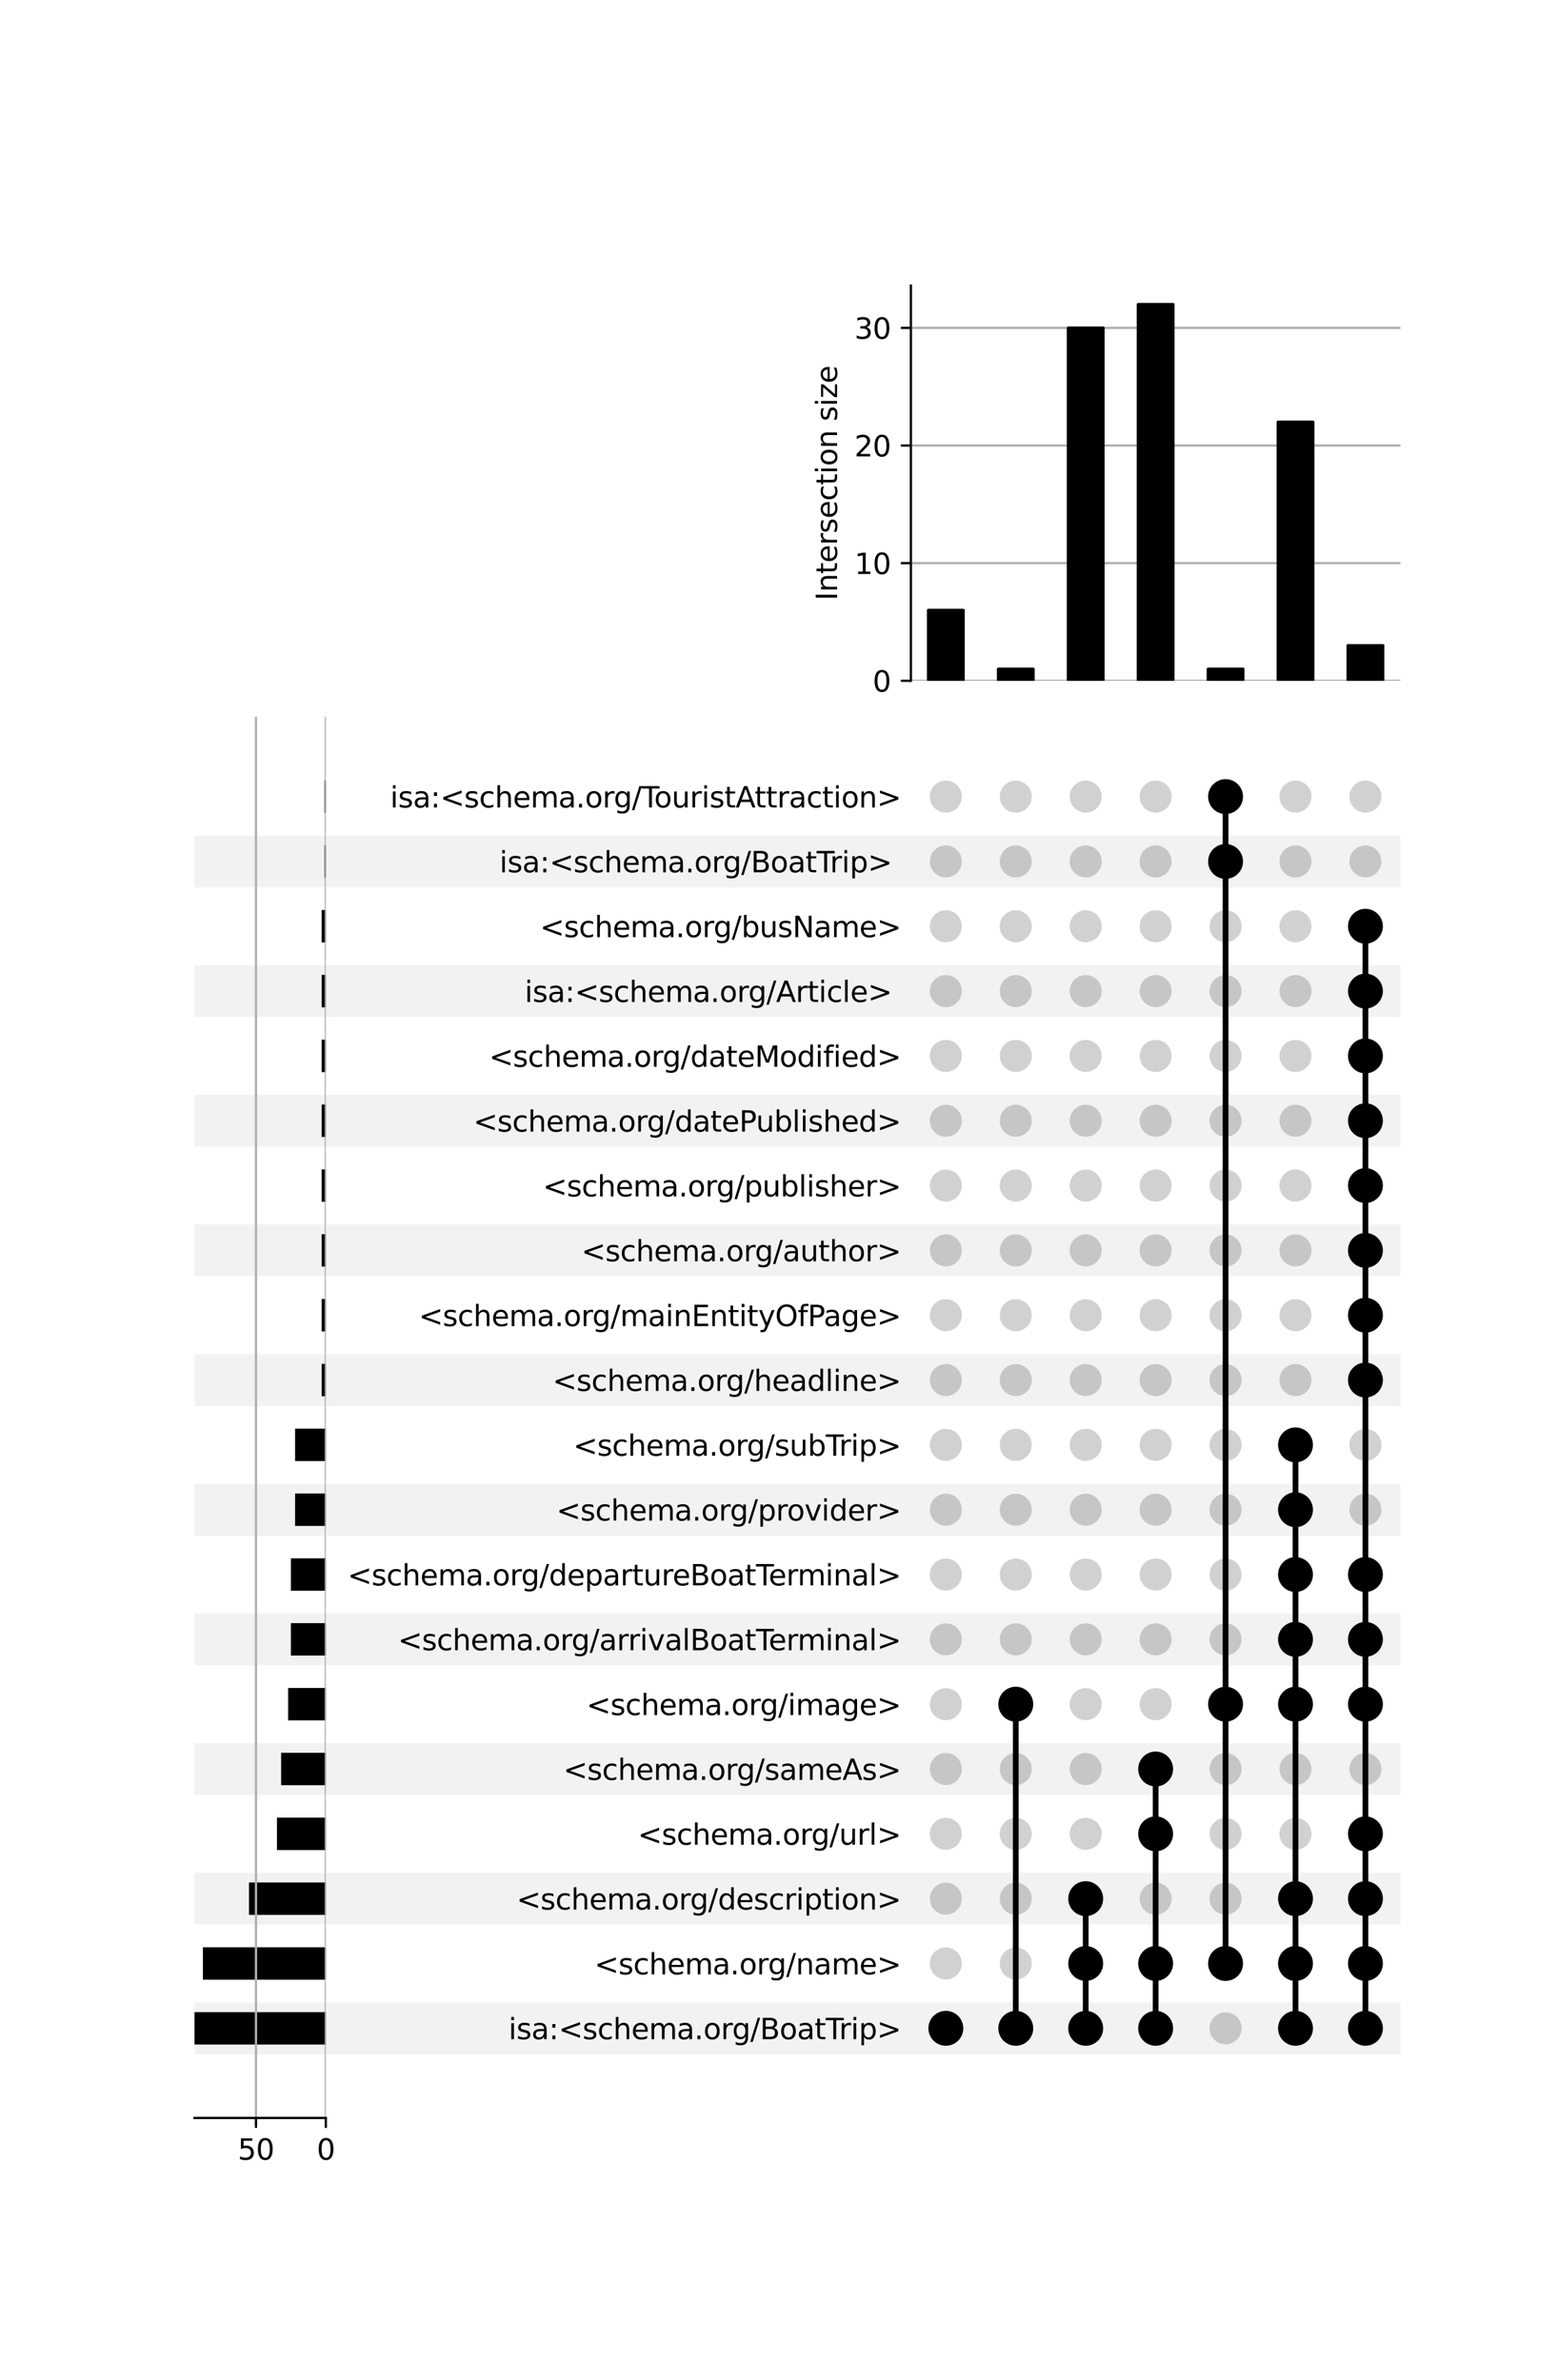 <?xml version="1.0" encoding="utf-8" standalone="no"?>
<!DOCTYPE svg PUBLIC "-//W3C//DTD SVG 1.1//EN"
  "http://www.w3.org/Graphics/SVG/1.1/DTD/svg11.dtd">
<svg xmlns:xlink="http://www.w3.org/1999/xlink" width="544pt" height="832pt" viewBox="0 0 544 832" xmlns="http://www.w3.org/2000/svg" version="1.1">
 <defs>
  <style type="text/css">*{stroke-linejoin: round; stroke-linecap: butt}</style>
 </defs>
 <g id="figure_1">
  <g id="patch_1">
   <path d="M 0 832 
L 544 832 
L 544 0 
L 0 0 
z
" style="fill: #ffffff"/>
  </g>
  <g id="axes_1">
   <g id="patch_2">
    <path d="M 68 718.212 
L 489.6 718.212 
L 489.6 700.08 
L 68 700.08 
z
" clip-path="url(#pcf19b2b142)" style="fill-opacity: 0.051"/>
   </g>
   <g id="patch_3">
    <path d="M 68 672.882 
L 489.6 672.882 
L 489.6 654.75 
L 68 654.75 
z
" clip-path="url(#pcf19b2b142)" style="fill-opacity: 0.051"/>
   </g>
   <g id="patch_4">
    <path d="M 68 627.552 
L 489.6 627.552 
L 489.6 609.42 
L 68 609.42 
z
" clip-path="url(#pcf19b2b142)" style="fill-opacity: 0.051"/>
   </g>
   <g id="patch_5">
    <path d="M 68 582.223 
L 489.6 582.223 
L 489.6 564.091 
L 68 564.091 
z
" clip-path="url(#pcf19b2b142)" style="fill-opacity: 0.051"/>
   </g>
   <g id="patch_6">
    <path d="M 68 536.893 
L 489.6 536.893 
L 489.6 518.761 
L 68 518.761 
z
" clip-path="url(#pcf19b2b142)" style="fill-opacity: 0.051"/>
   </g>
   <g id="patch_7">
    <path d="M 68 491.563 
L 489.6 491.563 
L 489.6 473.431 
L 68 473.431 
z
" clip-path="url(#pcf19b2b142)" style="fill-opacity: 0.051"/>
   </g>
   <g id="patch_8">
    <path d="M 68 446.233 
L 489.6 446.233 
L 489.6 428.101 
L 68 428.101 
z
" clip-path="url(#pcf19b2b142)" style="fill-opacity: 0.051"/>
   </g>
   <g id="patch_9">
    <path d="M 68 400.904 
L 489.6 400.904 
L 489.6 382.772 
L 68 382.772 
z
" clip-path="url(#pcf19b2b142)" style="fill-opacity: 0.051"/>
   </g>
   <g id="patch_10">
    <path d="M 68 355.574 
L 489.6 355.574 
L 489.6 337.442 
L 68 337.442 
z
" clip-path="url(#pcf19b2b142)" style="fill-opacity: 0.051"/>
   </g>
   <g id="patch_11">
    <path d="M 68 310.244 
L 489.6 310.244 
L 489.6 292.112 
L 68 292.112 
z
" clip-path="url(#pcf19b2b142)" style="fill-opacity: 0.051"/>
   </g>
   <g id="matplotlib.axis_1"/>
   <g id="matplotlib.axis_2">
    <g id="ytick_1"/>
    <g id="ytick_2"/>
    <g id="ytick_3"/>
    <g id="ytick_4"/>
    <g id="ytick_5"/>
    <g id="ytick_6"/>
    <g id="ytick_7"/>
    <g id="ytick_8"/>
    <g id="ytick_9"/>
    <g id="ytick_10"/>
    <g id="ytick_11"/>
    <g id="ytick_12"/>
    <g id="ytick_13"/>
    <g id="ytick_14"/>
    <g id="ytick_15"/>
    <g id="ytick_16"/>
    <g id="ytick_17"/>
    <g id="ytick_18"/>
    <g id="ytick_19"/>
    <g id="ytick_20"/>
   </g>
  </g>
  <g id="axes_2">
   <g id="matplotlib.axis_3">
    <g id="ytick_21">
     <g id="line2d_1"/>
     <g id="text_1">
      <!-- isa:&lt;schema.org/BoatTrip&gt; -->
      <g transform="translate(177.796 712.945) scale(0.1 -0.1)">
       <defs>
        <path id="DejaVuSans-69" d="M 603 3500 
L 1178 3500 
L 1178 0 
L 603 0 
L 603 3500 
z
M 603 4863 
L 1178 4863 
L 1178 4134 
L 603 4134 
L 603 4863 
z
" transform="scale(0.016)"/>
        <path id="DejaVuSans-73" d="M 2834 3397 
L 2834 2853 
Q 2591 2978 2328 3040 
Q 2066 3103 1784 3103 
Q 1356 3103 1142 2972 
Q 928 2841 928 2578 
Q 928 2378 1081 2264 
Q 1234 2150 1697 2047 
L 1894 2003 
Q 2506 1872 2764 1633 
Q 3022 1394 3022 966 
Q 3022 478 2636 193 
Q 2250 -91 1575 -91 
Q 1294 -91 989 -36 
Q 684 19 347 128 
L 347 722 
Q 666 556 975 473 
Q 1284 391 1588 391 
Q 1994 391 2212 530 
Q 2431 669 2431 922 
Q 2431 1156 2273 1281 
Q 2116 1406 1581 1522 
L 1381 1569 
Q 847 1681 609 1914 
Q 372 2147 372 2553 
Q 372 3047 722 3315 
Q 1072 3584 1716 3584 
Q 2034 3584 2315 3537 
Q 2597 3491 2834 3397 
z
" transform="scale(0.016)"/>
        <path id="DejaVuSans-61" d="M 2194 1759 
Q 1497 1759 1228 1600 
Q 959 1441 959 1056 
Q 959 750 1161 570 
Q 1363 391 1709 391 
Q 2188 391 2477 730 
Q 2766 1069 2766 1631 
L 2766 1759 
L 2194 1759 
z
M 3341 1997 
L 3341 0 
L 2766 0 
L 2766 531 
Q 2569 213 2275 61 
Q 1981 -91 1556 -91 
Q 1019 -91 701 211 
Q 384 513 384 1019 
Q 384 1609 779 1909 
Q 1175 2209 1959 2209 
L 2766 2209 
L 2766 2266 
Q 2766 2663 2505 2880 
Q 2244 3097 1772 3097 
Q 1472 3097 1187 3025 
Q 903 2953 641 2809 
L 641 3341 
Q 956 3463 1253 3523 
Q 1550 3584 1831 3584 
Q 2591 3584 2966 3190 
Q 3341 2797 3341 1997 
z
" transform="scale(0.016)"/>
        <path id="DejaVuSans-3a" d="M 750 794 
L 1409 794 
L 1409 0 
L 750 0 
L 750 794 
z
M 750 3309 
L 1409 3309 
L 1409 2516 
L 750 2516 
L 750 3309 
z
" transform="scale(0.016)"/>
        <path id="DejaVuSans-3c" d="M 4684 3150 
L 1459 2003 
L 4684 863 
L 4684 294 
L 678 1747 
L 678 2266 
L 4684 3719 
L 4684 3150 
z
" transform="scale(0.016)"/>
        <path id="DejaVuSans-63" d="M 3122 3366 
L 3122 2828 
Q 2878 2963 2633 3030 
Q 2388 3097 2138 3097 
Q 1578 3097 1268 2742 
Q 959 2388 959 1747 
Q 959 1106 1268 751 
Q 1578 397 2138 397 
Q 2388 397 2633 464 
Q 2878 531 3122 666 
L 3122 134 
Q 2881 22 2623 -34 
Q 2366 -91 2075 -91 
Q 1284 -91 818 406 
Q 353 903 353 1747 
Q 353 2603 823 3093 
Q 1294 3584 2113 3584 
Q 2378 3584 2631 3529 
Q 2884 3475 3122 3366 
z
" transform="scale(0.016)"/>
        <path id="DejaVuSans-68" d="M 3513 2113 
L 3513 0 
L 2938 0 
L 2938 2094 
Q 2938 2591 2744 2837 
Q 2550 3084 2163 3084 
Q 1697 3084 1428 2787 
Q 1159 2491 1159 1978 
L 1159 0 
L 581 0 
L 581 4863 
L 1159 4863 
L 1159 2956 
Q 1366 3272 1645 3428 
Q 1925 3584 2291 3584 
Q 2894 3584 3203 3211 
Q 3513 2838 3513 2113 
z
" transform="scale(0.016)"/>
        <path id="DejaVuSans-65" d="M 3597 1894 
L 3597 1613 
L 953 1613 
Q 991 1019 1311 708 
Q 1631 397 2203 397 
Q 2534 397 2845 478 
Q 3156 559 3463 722 
L 3463 178 
Q 3153 47 2828 -22 
Q 2503 -91 2169 -91 
Q 1331 -91 842 396 
Q 353 884 353 1716 
Q 353 2575 817 3079 
Q 1281 3584 2069 3584 
Q 2775 3584 3186 3129 
Q 3597 2675 3597 1894 
z
M 3022 2063 
Q 3016 2534 2758 2815 
Q 2500 3097 2075 3097 
Q 1594 3097 1305 2825 
Q 1016 2553 972 2059 
L 3022 2063 
z
" transform="scale(0.016)"/>
        <path id="DejaVuSans-6d" d="M 3328 2828 
Q 3544 3216 3844 3400 
Q 4144 3584 4550 3584 
Q 5097 3584 5394 3201 
Q 5691 2819 5691 2113 
L 5691 0 
L 5113 0 
L 5113 2094 
Q 5113 2597 4934 2840 
Q 4756 3084 4391 3084 
Q 3944 3084 3684 2787 
Q 3425 2491 3425 1978 
L 3425 0 
L 2847 0 
L 2847 2094 
Q 2847 2600 2669 2842 
Q 2491 3084 2119 3084 
Q 1678 3084 1418 2786 
Q 1159 2488 1159 1978 
L 1159 0 
L 581 0 
L 581 3500 
L 1159 3500 
L 1159 2956 
Q 1356 3278 1631 3431 
Q 1906 3584 2284 3584 
Q 2666 3584 2933 3390 
Q 3200 3197 3328 2828 
z
" transform="scale(0.016)"/>
        <path id="DejaVuSans-2e" d="M 684 794 
L 1344 794 
L 1344 0 
L 684 0 
L 684 794 
z
" transform="scale(0.016)"/>
        <path id="DejaVuSans-6f" d="M 1959 3097 
Q 1497 3097 1228 2736 
Q 959 2375 959 1747 
Q 959 1119 1226 758 
Q 1494 397 1959 397 
Q 2419 397 2687 759 
Q 2956 1122 2956 1747 
Q 2956 2369 2687 2733 
Q 2419 3097 1959 3097 
z
M 1959 3584 
Q 2709 3584 3137 3096 
Q 3566 2609 3566 1747 
Q 3566 888 3137 398 
Q 2709 -91 1959 -91 
Q 1206 -91 779 398 
Q 353 888 353 1747 
Q 353 2609 779 3096 
Q 1206 3584 1959 3584 
z
" transform="scale(0.016)"/>
        <path id="DejaVuSans-72" d="M 2631 2963 
Q 2534 3019 2420 3045 
Q 2306 3072 2169 3072 
Q 1681 3072 1420 2755 
Q 1159 2438 1159 1844 
L 1159 0 
L 581 0 
L 581 3500 
L 1159 3500 
L 1159 2956 
Q 1341 3275 1631 3429 
Q 1922 3584 2338 3584 
Q 2397 3584 2469 3576 
Q 2541 3569 2628 3553 
L 2631 2963 
z
" transform="scale(0.016)"/>
        <path id="DejaVuSans-67" d="M 2906 1791 
Q 2906 2416 2648 2759 
Q 2391 3103 1925 3103 
Q 1463 3103 1205 2759 
Q 947 2416 947 1791 
Q 947 1169 1205 825 
Q 1463 481 1925 481 
Q 2391 481 2648 825 
Q 2906 1169 2906 1791 
z
M 3481 434 
Q 3481 -459 3084 -895 
Q 2688 -1331 1869 -1331 
Q 1566 -1331 1297 -1286 
Q 1028 -1241 775 -1147 
L 775 -588 
Q 1028 -725 1275 -790 
Q 1522 -856 1778 -856 
Q 2344 -856 2625 -561 
Q 2906 -266 2906 331 
L 2906 616 
Q 2728 306 2450 153 
Q 2172 0 1784 0 
Q 1141 0 747 490 
Q 353 981 353 1791 
Q 353 2603 747 3093 
Q 1141 3584 1784 3584 
Q 2172 3584 2450 3431 
Q 2728 3278 2906 2969 
L 2906 3500 
L 3481 3500 
L 3481 434 
z
" transform="scale(0.016)"/>
        <path id="DejaVuSans-2f" d="M 1625 4666 
L 2156 4666 
L 531 -594 
L 0 -594 
L 1625 4666 
z
" transform="scale(0.016)"/>
        <path id="DejaVuSans-42" d="M 1259 2228 
L 1259 519 
L 2272 519 
Q 2781 519 3026 730 
Q 3272 941 3272 1375 
Q 3272 1813 3026 2020 
Q 2781 2228 2272 2228 
L 1259 2228 
z
M 1259 4147 
L 1259 2741 
L 2194 2741 
Q 2656 2741 2882 2914 
Q 3109 3088 3109 3444 
Q 3109 3797 2882 3972 
Q 2656 4147 2194 4147 
L 1259 4147 
z
M 628 4666 
L 2241 4666 
Q 2963 4666 3353 4366 
Q 3744 4066 3744 3513 
Q 3744 3084 3544 2831 
Q 3344 2578 2956 2516 
Q 3422 2416 3680 2098 
Q 3938 1781 3938 1306 
Q 3938 681 3513 340 
Q 3088 0 2303 0 
L 628 0 
L 628 4666 
z
" transform="scale(0.016)"/>
        <path id="DejaVuSans-74" d="M 1172 4494 
L 1172 3500 
L 2356 3500 
L 2356 3053 
L 1172 3053 
L 1172 1153 
Q 1172 725 1289 603 
Q 1406 481 1766 481 
L 2356 481 
L 2356 0 
L 1766 0 
Q 1100 0 847 248 
Q 594 497 594 1153 
L 594 3053 
L 172 3053 
L 172 3500 
L 594 3500 
L 594 4494 
L 1172 4494 
z
" transform="scale(0.016)"/>
        <path id="DejaVuSans-54" d="M -19 4666 
L 3928 4666 
L 3928 4134 
L 2272 4134 
L 2272 0 
L 1638 0 
L 1638 4134 
L -19 4134 
L -19 4666 
z
" transform="scale(0.016)"/>
        <path id="DejaVuSans-70" d="M 1159 525 
L 1159 -1331 
L 581 -1331 
L 581 3500 
L 1159 3500 
L 1159 2969 
Q 1341 3281 1617 3432 
Q 1894 3584 2278 3584 
Q 2916 3584 3314 3078 
Q 3713 2572 3713 1747 
Q 3713 922 3314 415 
Q 2916 -91 2278 -91 
Q 1894 -91 1617 61 
Q 1341 213 1159 525 
z
M 3116 1747 
Q 3116 2381 2855 2742 
Q 2594 3103 2138 3103 
Q 1681 3103 1420 2742 
Q 1159 2381 1159 1747 
Q 1159 1113 1420 752 
Q 1681 391 2138 391 
Q 2594 391 2855 752 
Q 3116 1113 3116 1747 
z
" transform="scale(0.016)"/>
        <path id="DejaVuSans-3e" d="M 678 3150 
L 678 3719 
L 4684 2266 
L 4684 1747 
L 678 294 
L 678 863 
L 3897 2003 
L 678 3150 
z
" transform="scale(0.016)"/>
       </defs>
       <use xlink:href="#DejaVuSans-69"/>
       <use xlink:href="#DejaVuSans-73" x="27.783"/>
       <use xlink:href="#DejaVuSans-61" x="79.883"/>
       <use xlink:href="#DejaVuSans-3a" x="141.162"/>
       <use xlink:href="#DejaVuSans-3c" x="174.854"/>
       <use xlink:href="#DejaVuSans-73" x="258.643"/>
       <use xlink:href="#DejaVuSans-63" x="310.742"/>
       <use xlink:href="#DejaVuSans-68" x="365.723"/>
       <use xlink:href="#DejaVuSans-65" x="429.102"/>
       <use xlink:href="#DejaVuSans-6d" x="490.625"/>
       <use xlink:href="#DejaVuSans-61" x="588.037"/>
       <use xlink:href="#DejaVuSans-2e" x="649.316"/>
       <use xlink:href="#DejaVuSans-6f" x="681.104"/>
       <use xlink:href="#DejaVuSans-72" x="742.285"/>
       <use xlink:href="#DejaVuSans-67" x="781.648"/>
       <use xlink:href="#DejaVuSans-2f" x="845.125"/>
       <use xlink:href="#DejaVuSans-42" x="878.816"/>
       <use xlink:href="#DejaVuSans-6f" x="947.42"/>
       <use xlink:href="#DejaVuSans-61" x="1008.602"/>
       <use xlink:href="#DejaVuSans-74" x="1069.881"/>
       <use xlink:href="#DejaVuSans-54" x="1109.09"/>
       <use xlink:href="#DejaVuSans-72" x="1155.424"/>
       <use xlink:href="#DejaVuSans-69" x="1196.537"/>
       <use xlink:href="#DejaVuSans-70" x="1224.32"/>
       <use xlink:href="#DejaVuSans-3e" x="1287.797"/>
      </g>
     </g>
    </g>
    <g id="ytick_22">
     <g id="line2d_2"/>
     <g id="text_2">
      <!-- &lt;schema.org/name&gt; -->
      <g transform="translate(207.82 690.28) scale(0.1 -0.1)">
       <defs>
        <path id="DejaVuSans-6e" d="M 3513 2113 
L 3513 0 
L 2938 0 
L 2938 2094 
Q 2938 2591 2744 2837 
Q 2550 3084 2163 3084 
Q 1697 3084 1428 2787 
Q 1159 2491 1159 1978 
L 1159 0 
L 581 0 
L 581 3500 
L 1159 3500 
L 1159 2956 
Q 1366 3272 1645 3428 
Q 1925 3584 2291 3584 
Q 2894 3584 3203 3211 
Q 3513 2838 3513 2113 
z
" transform="scale(0.016)"/>
       </defs>
       <use xlink:href="#DejaVuSans-3c"/>
       <use xlink:href="#DejaVuSans-73" x="83.789"/>
       <use xlink:href="#DejaVuSans-63" x="135.889"/>
       <use xlink:href="#DejaVuSans-68" x="190.869"/>
       <use xlink:href="#DejaVuSans-65" x="254.248"/>
       <use xlink:href="#DejaVuSans-6d" x="315.771"/>
       <use xlink:href="#DejaVuSans-61" x="413.184"/>
       <use xlink:href="#DejaVuSans-2e" x="474.463"/>
       <use xlink:href="#DejaVuSans-6f" x="506.25"/>
       <use xlink:href="#DejaVuSans-72" x="567.432"/>
       <use xlink:href="#DejaVuSans-67" x="606.795"/>
       <use xlink:href="#DejaVuSans-2f" x="670.271"/>
       <use xlink:href="#DejaVuSans-6e" x="703.963"/>
       <use xlink:href="#DejaVuSans-61" x="767.342"/>
       <use xlink:href="#DejaVuSans-6d" x="828.621"/>
       <use xlink:href="#DejaVuSans-65" x="926.033"/>
       <use xlink:href="#DejaVuSans-3e" x="987.557"/>
      </g>
     </g>
    </g>
    <g id="ytick_23">
     <g id="line2d_3"/>
     <g id="text_3">
      <!-- &lt;schema.org/description&gt; -->
      <g transform="translate(180.577 667.615) scale(0.1 -0.1)">
       <defs>
        <path id="DejaVuSans-64" d="M 2906 2969 
L 2906 4863 
L 3481 4863 
L 3481 0 
L 2906 0 
L 2906 525 
Q 2725 213 2448 61 
Q 2172 -91 1784 -91 
Q 1150 -91 751 415 
Q 353 922 353 1747 
Q 353 2572 751 3078 
Q 1150 3584 1784 3584 
Q 2172 3584 2448 3432 
Q 2725 3281 2906 2969 
z
M 947 1747 
Q 947 1113 1208 752 
Q 1469 391 1925 391 
Q 2381 391 2643 752 
Q 2906 1113 2906 1747 
Q 2906 2381 2643 2742 
Q 2381 3103 1925 3103 
Q 1469 3103 1208 2742 
Q 947 2381 947 1747 
z
" transform="scale(0.016)"/>
       </defs>
       <use xlink:href="#DejaVuSans-3c"/>
       <use xlink:href="#DejaVuSans-73" x="83.789"/>
       <use xlink:href="#DejaVuSans-63" x="135.889"/>
       <use xlink:href="#DejaVuSans-68" x="190.869"/>
       <use xlink:href="#DejaVuSans-65" x="254.248"/>
       <use xlink:href="#DejaVuSans-6d" x="315.771"/>
       <use xlink:href="#DejaVuSans-61" x="413.184"/>
       <use xlink:href="#DejaVuSans-2e" x="474.463"/>
       <use xlink:href="#DejaVuSans-6f" x="506.25"/>
       <use xlink:href="#DejaVuSans-72" x="567.432"/>
       <use xlink:href="#DejaVuSans-67" x="606.795"/>
       <use xlink:href="#DejaVuSans-2f" x="670.271"/>
       <use xlink:href="#DejaVuSans-64" x="703.963"/>
       <use xlink:href="#DejaVuSans-65" x="767.439"/>
       <use xlink:href="#DejaVuSans-73" x="828.963"/>
       <use xlink:href="#DejaVuSans-63" x="881.062"/>
       <use xlink:href="#DejaVuSans-72" x="936.043"/>
       <use xlink:href="#DejaVuSans-69" x="977.156"/>
       <use xlink:href="#DejaVuSans-70" x="1004.939"/>
       <use xlink:href="#DejaVuSans-74" x="1068.416"/>
       <use xlink:href="#DejaVuSans-69" x="1107.625"/>
       <use xlink:href="#DejaVuSans-6f" x="1135.408"/>
       <use xlink:href="#DejaVuSans-6e" x="1196.59"/>
       <use xlink:href="#DejaVuSans-3e" x="1259.969"/>
      </g>
     </g>
    </g>
    <g id="ytick_24">
     <g id="line2d_4"/>
     <g id="text_4">
      <!-- &lt;schema.org/url&gt; -->
      <g transform="translate(222.952 644.95) scale(0.1 -0.1)">
       <defs>
        <path id="DejaVuSans-75" d="M 544 1381 
L 544 3500 
L 1119 3500 
L 1119 1403 
Q 1119 906 1312 657 
Q 1506 409 1894 409 
Q 2359 409 2629 706 
Q 2900 1003 2900 1516 
L 2900 3500 
L 3475 3500 
L 3475 0 
L 2900 0 
L 2900 538 
Q 2691 219 2414 64 
Q 2138 -91 1772 -91 
Q 1169 -91 856 284 
Q 544 659 544 1381 
z
M 1991 3584 
L 1991 3584 
z
" transform="scale(0.016)"/>
        <path id="DejaVuSans-6c" d="M 603 4863 
L 1178 4863 
L 1178 0 
L 603 0 
L 603 4863 
z
" transform="scale(0.016)"/>
       </defs>
       <use xlink:href="#DejaVuSans-3c"/>
       <use xlink:href="#DejaVuSans-73" x="83.789"/>
       <use xlink:href="#DejaVuSans-63" x="135.889"/>
       <use xlink:href="#DejaVuSans-68" x="190.869"/>
       <use xlink:href="#DejaVuSans-65" x="254.248"/>
       <use xlink:href="#DejaVuSans-6d" x="315.771"/>
       <use xlink:href="#DejaVuSans-61" x="413.184"/>
       <use xlink:href="#DejaVuSans-2e" x="474.463"/>
       <use xlink:href="#DejaVuSans-6f" x="506.25"/>
       <use xlink:href="#DejaVuSans-72" x="567.432"/>
       <use xlink:href="#DejaVuSans-67" x="606.795"/>
       <use xlink:href="#DejaVuSans-2f" x="670.271"/>
       <use xlink:href="#DejaVuSans-75" x="703.963"/>
       <use xlink:href="#DejaVuSans-72" x="767.342"/>
       <use xlink:href="#DejaVuSans-6c" x="808.455"/>
       <use xlink:href="#DejaVuSans-3e" x="836.238"/>
      </g>
     </g>
    </g>
    <g id="ytick_25">
     <g id="line2d_5"/>
     <g id="text_5">
      <!-- &lt;schema.org/sameAs&gt; -->
      <g transform="translate(196.898 622.286) scale(0.1 -0.1)">
       <defs>
        <path id="DejaVuSans-41" d="M 2188 4044 
L 1331 1722 
L 3047 1722 
L 2188 4044 
z
M 1831 4666 
L 2547 4666 
L 4325 0 
L 3669 0 
L 3244 1197 
L 1141 1197 
L 716 0 
L 50 0 
L 1831 4666 
z
" transform="scale(0.016)"/>
       </defs>
       <use xlink:href="#DejaVuSans-3c"/>
       <use xlink:href="#DejaVuSans-73" x="83.789"/>
       <use xlink:href="#DejaVuSans-63" x="135.889"/>
       <use xlink:href="#DejaVuSans-68" x="190.869"/>
       <use xlink:href="#DejaVuSans-65" x="254.248"/>
       <use xlink:href="#DejaVuSans-6d" x="315.771"/>
       <use xlink:href="#DejaVuSans-61" x="413.184"/>
       <use xlink:href="#DejaVuSans-2e" x="474.463"/>
       <use xlink:href="#DejaVuSans-6f" x="506.25"/>
       <use xlink:href="#DejaVuSans-72" x="567.432"/>
       <use xlink:href="#DejaVuSans-67" x="606.795"/>
       <use xlink:href="#DejaVuSans-2f" x="670.271"/>
       <use xlink:href="#DejaVuSans-73" x="703.963"/>
       <use xlink:href="#DejaVuSans-61" x="756.062"/>
       <use xlink:href="#DejaVuSans-6d" x="817.342"/>
       <use xlink:href="#DejaVuSans-65" x="914.754"/>
       <use xlink:href="#DejaVuSans-41" x="976.277"/>
       <use xlink:href="#DejaVuSans-73" x="1044.686"/>
       <use xlink:href="#DejaVuSans-3e" x="1096.785"/>
      </g>
     </g>
    </g>
    <g id="ytick_26">
     <g id="line2d_6"/>
     <g id="text_6">
      <!-- &lt;schema.org/image&gt; -->
      <g transform="translate(205.03 599.621) scale(0.1 -0.1)">
       <use xlink:href="#DejaVuSans-3c"/>
       <use xlink:href="#DejaVuSans-73" x="83.789"/>
       <use xlink:href="#DejaVuSans-63" x="135.889"/>
       <use xlink:href="#DejaVuSans-68" x="190.869"/>
       <use xlink:href="#DejaVuSans-65" x="254.248"/>
       <use xlink:href="#DejaVuSans-6d" x="315.771"/>
       <use xlink:href="#DejaVuSans-61" x="413.184"/>
       <use xlink:href="#DejaVuSans-2e" x="474.463"/>
       <use xlink:href="#DejaVuSans-6f" x="506.25"/>
       <use xlink:href="#DejaVuSans-72" x="567.432"/>
       <use xlink:href="#DejaVuSans-67" x="606.795"/>
       <use xlink:href="#DejaVuSans-2f" x="670.271"/>
       <use xlink:href="#DejaVuSans-69" x="703.963"/>
       <use xlink:href="#DejaVuSans-6d" x="731.746"/>
       <use xlink:href="#DejaVuSans-61" x="829.158"/>
       <use xlink:href="#DejaVuSans-67" x="890.438"/>
       <use xlink:href="#DejaVuSans-65" x="953.914"/>
       <use xlink:href="#DejaVuSans-3e" x="1015.438"/>
      </g>
     </g>
    </g>
    <g id="ytick_27">
     <g id="line2d_7"/>
     <g id="text_7">
      <!-- &lt;schema.org/arrivalBoatTerminal&gt; -->
      <g transform="translate(139.113 576.956) scale(0.1 -0.1)">
       <defs>
        <path id="DejaVuSans-76" d="M 191 3500 
L 800 3500 
L 1894 563 
L 2988 3500 
L 3597 3500 
L 2284 0 
L 1503 0 
L 191 3500 
z
" transform="scale(0.016)"/>
       </defs>
       <use xlink:href="#DejaVuSans-3c"/>
       <use xlink:href="#DejaVuSans-73" x="83.789"/>
       <use xlink:href="#DejaVuSans-63" x="135.889"/>
       <use xlink:href="#DejaVuSans-68" x="190.869"/>
       <use xlink:href="#DejaVuSans-65" x="254.248"/>
       <use xlink:href="#DejaVuSans-6d" x="315.771"/>
       <use xlink:href="#DejaVuSans-61" x="413.184"/>
       <use xlink:href="#DejaVuSans-2e" x="474.463"/>
       <use xlink:href="#DejaVuSans-6f" x="506.25"/>
       <use xlink:href="#DejaVuSans-72" x="567.432"/>
       <use xlink:href="#DejaVuSans-67" x="606.795"/>
       <use xlink:href="#DejaVuSans-2f" x="670.271"/>
       <use xlink:href="#DejaVuSans-61" x="703.963"/>
       <use xlink:href="#DejaVuSans-72" x="765.242"/>
       <use xlink:href="#DejaVuSans-72" x="804.605"/>
       <use xlink:href="#DejaVuSans-69" x="845.719"/>
       <use xlink:href="#DejaVuSans-76" x="873.502"/>
       <use xlink:href="#DejaVuSans-61" x="932.682"/>
       <use xlink:href="#DejaVuSans-6c" x="993.961"/>
       <use xlink:href="#DejaVuSans-42" x="1021.744"/>
       <use xlink:href="#DejaVuSans-6f" x="1090.348"/>
       <use xlink:href="#DejaVuSans-61" x="1151.529"/>
       <use xlink:href="#DejaVuSans-74" x="1212.809"/>
       <use xlink:href="#DejaVuSans-54" x="1252.018"/>
       <use xlink:href="#DejaVuSans-65" x="1296.102"/>
       <use xlink:href="#DejaVuSans-72" x="1357.625"/>
       <use xlink:href="#DejaVuSans-6d" x="1396.988"/>
       <use xlink:href="#DejaVuSans-69" x="1494.4"/>
       <use xlink:href="#DejaVuSans-6e" x="1522.184"/>
       <use xlink:href="#DejaVuSans-61" x="1585.562"/>
       <use xlink:href="#DejaVuSans-6c" x="1646.842"/>
       <use xlink:href="#DejaVuSans-3e" x="1674.625"/>
      </g>
     </g>
    </g>
    <g id="ytick_28">
     <g id="line2d_8"/>
     <g id="text_8">
      <!-- &lt;schema.org/departureBoatTerminal&gt; -->
      <g transform="translate(121.505 554.291) scale(0.1 -0.1)">
       <use xlink:href="#DejaVuSans-3c"/>
       <use xlink:href="#DejaVuSans-73" x="83.789"/>
       <use xlink:href="#DejaVuSans-63" x="135.889"/>
       <use xlink:href="#DejaVuSans-68" x="190.869"/>
       <use xlink:href="#DejaVuSans-65" x="254.248"/>
       <use xlink:href="#DejaVuSans-6d" x="315.771"/>
       <use xlink:href="#DejaVuSans-61" x="413.184"/>
       <use xlink:href="#DejaVuSans-2e" x="474.463"/>
       <use xlink:href="#DejaVuSans-6f" x="506.25"/>
       <use xlink:href="#DejaVuSans-72" x="567.432"/>
       <use xlink:href="#DejaVuSans-67" x="606.795"/>
       <use xlink:href="#DejaVuSans-2f" x="670.271"/>
       <use xlink:href="#DejaVuSans-64" x="703.963"/>
       <use xlink:href="#DejaVuSans-65" x="767.439"/>
       <use xlink:href="#DejaVuSans-70" x="828.963"/>
       <use xlink:href="#DejaVuSans-61" x="892.439"/>
       <use xlink:href="#DejaVuSans-72" x="953.719"/>
       <use xlink:href="#DejaVuSans-74" x="994.832"/>
       <use xlink:href="#DejaVuSans-75" x="1034.041"/>
       <use xlink:href="#DejaVuSans-72" x="1097.42"/>
       <use xlink:href="#DejaVuSans-65" x="1136.283"/>
       <use xlink:href="#DejaVuSans-42" x="1197.807"/>
       <use xlink:href="#DejaVuSans-6f" x="1266.41"/>
       <use xlink:href="#DejaVuSans-61" x="1327.592"/>
       <use xlink:href="#DejaVuSans-74" x="1388.871"/>
       <use xlink:href="#DejaVuSans-54" x="1428.08"/>
       <use xlink:href="#DejaVuSans-65" x="1472.164"/>
       <use xlink:href="#DejaVuSans-72" x="1533.688"/>
       <use xlink:href="#DejaVuSans-6d" x="1573.051"/>
       <use xlink:href="#DejaVuSans-69" x="1670.463"/>
       <use xlink:href="#DejaVuSans-6e" x="1698.246"/>
       <use xlink:href="#DejaVuSans-61" x="1761.625"/>
       <use xlink:href="#DejaVuSans-6c" x="1822.904"/>
       <use xlink:href="#DejaVuSans-3e" x="1850.688"/>
      </g>
     </g>
    </g>
    <g id="ytick_29">
     <g id="line2d_9"/>
     <g id="text_9">
      <!-- &lt;schema.org/provider&gt; -->
      <g transform="translate(194.516 531.626) scale(0.1 -0.1)">
       <use xlink:href="#DejaVuSans-3c"/>
       <use xlink:href="#DejaVuSans-73" x="83.789"/>
       <use xlink:href="#DejaVuSans-63" x="135.889"/>
       <use xlink:href="#DejaVuSans-68" x="190.869"/>
       <use xlink:href="#DejaVuSans-65" x="254.248"/>
       <use xlink:href="#DejaVuSans-6d" x="315.771"/>
       <use xlink:href="#DejaVuSans-61" x="413.184"/>
       <use xlink:href="#DejaVuSans-2e" x="474.463"/>
       <use xlink:href="#DejaVuSans-6f" x="506.25"/>
       <use xlink:href="#DejaVuSans-72" x="567.432"/>
       <use xlink:href="#DejaVuSans-67" x="606.795"/>
       <use xlink:href="#DejaVuSans-2f" x="670.271"/>
       <use xlink:href="#DejaVuSans-70" x="703.963"/>
       <use xlink:href="#DejaVuSans-72" x="767.439"/>
       <use xlink:href="#DejaVuSans-6f" x="806.303"/>
       <use xlink:href="#DejaVuSans-76" x="867.484"/>
       <use xlink:href="#DejaVuSans-69" x="926.664"/>
       <use xlink:href="#DejaVuSans-64" x="954.447"/>
       <use xlink:href="#DejaVuSans-65" x="1017.924"/>
       <use xlink:href="#DejaVuSans-72" x="1079.447"/>
       <use xlink:href="#DejaVuSans-3e" x="1120.561"/>
      </g>
     </g>
    </g>
    <g id="ytick_30">
     <g id="line2d_10"/>
     <g id="text_10">
      <!-- &lt;schema.org/subTrip&gt; -->
      <g transform="translate(200.413 508.961) scale(0.1 -0.1)">
       <defs>
        <path id="DejaVuSans-62" d="M 3116 1747 
Q 3116 2381 2855 2742 
Q 2594 3103 2138 3103 
Q 1681 3103 1420 2742 
Q 1159 2381 1159 1747 
Q 1159 1113 1420 752 
Q 1681 391 2138 391 
Q 2594 391 2855 752 
Q 3116 1113 3116 1747 
z
M 1159 2969 
Q 1341 3281 1617 3432 
Q 1894 3584 2278 3584 
Q 2916 3584 3314 3078 
Q 3713 2572 3713 1747 
Q 3713 922 3314 415 
Q 2916 -91 2278 -91 
Q 1894 -91 1617 61 
Q 1341 213 1159 525 
L 1159 0 
L 581 0 
L 581 4863 
L 1159 4863 
L 1159 2969 
z
" transform="scale(0.016)"/>
       </defs>
       <use xlink:href="#DejaVuSans-3c"/>
       <use xlink:href="#DejaVuSans-73" x="83.789"/>
       <use xlink:href="#DejaVuSans-63" x="135.889"/>
       <use xlink:href="#DejaVuSans-68" x="190.869"/>
       <use xlink:href="#DejaVuSans-65" x="254.248"/>
       <use xlink:href="#DejaVuSans-6d" x="315.771"/>
       <use xlink:href="#DejaVuSans-61" x="413.184"/>
       <use xlink:href="#DejaVuSans-2e" x="474.463"/>
       <use xlink:href="#DejaVuSans-6f" x="506.25"/>
       <use xlink:href="#DejaVuSans-72" x="567.432"/>
       <use xlink:href="#DejaVuSans-67" x="606.795"/>
       <use xlink:href="#DejaVuSans-2f" x="670.271"/>
       <use xlink:href="#DejaVuSans-73" x="703.963"/>
       <use xlink:href="#DejaVuSans-75" x="756.062"/>
       <use xlink:href="#DejaVuSans-62" x="819.441"/>
       <use xlink:href="#DejaVuSans-54" x="882.918"/>
       <use xlink:href="#DejaVuSans-72" x="929.252"/>
       <use xlink:href="#DejaVuSans-69" x="970.365"/>
       <use xlink:href="#DejaVuSans-70" x="998.148"/>
       <use xlink:href="#DejaVuSans-3e" x="1061.625"/>
      </g>
     </g>
    </g>
    <g id="ytick_31">
     <g id="line2d_11"/>
     <g id="text_11">
      <!-- &lt;schema.org/headline&gt; -->
      <g transform="translate(193.165 486.296) scale(0.1 -0.1)">
       <use xlink:href="#DejaVuSans-3c"/>
       <use xlink:href="#DejaVuSans-73" x="83.789"/>
       <use xlink:href="#DejaVuSans-63" x="135.889"/>
       <use xlink:href="#DejaVuSans-68" x="190.869"/>
       <use xlink:href="#DejaVuSans-65" x="254.248"/>
       <use xlink:href="#DejaVuSans-6d" x="315.771"/>
       <use xlink:href="#DejaVuSans-61" x="413.184"/>
       <use xlink:href="#DejaVuSans-2e" x="474.463"/>
       <use xlink:href="#DejaVuSans-6f" x="506.25"/>
       <use xlink:href="#DejaVuSans-72" x="567.432"/>
       <use xlink:href="#DejaVuSans-67" x="606.795"/>
       <use xlink:href="#DejaVuSans-2f" x="670.271"/>
       <use xlink:href="#DejaVuSans-68" x="703.963"/>
       <use xlink:href="#DejaVuSans-65" x="767.342"/>
       <use xlink:href="#DejaVuSans-61" x="828.865"/>
       <use xlink:href="#DejaVuSans-64" x="890.145"/>
       <use xlink:href="#DejaVuSans-6c" x="953.621"/>
       <use xlink:href="#DejaVuSans-69" x="981.404"/>
       <use xlink:href="#DejaVuSans-6e" x="1009.188"/>
       <use xlink:href="#DejaVuSans-65" x="1072.566"/>
       <use xlink:href="#DejaVuSans-3e" x="1134.09"/>
      </g>
     </g>
    </g>
    <g id="ytick_32">
     <g id="line2d_12"/>
     <g id="text_12">
      <!-- &lt;schema.org/mainEntityOfPage&gt; -->
      <g transform="translate(146.399 463.631) scale(0.1 -0.1)">
       <defs>
        <path id="DejaVuSans-45" d="M 628 4666 
L 3578 4666 
L 3578 4134 
L 1259 4134 
L 1259 2753 
L 3481 2753 
L 3481 2222 
L 1259 2222 
L 1259 531 
L 3634 531 
L 3634 0 
L 628 0 
L 628 4666 
z
" transform="scale(0.016)"/>
        <path id="DejaVuSans-79" d="M 2059 -325 
Q 1816 -950 1584 -1140 
Q 1353 -1331 966 -1331 
L 506 -1331 
L 506 -850 
L 844 -850 
Q 1081 -850 1212 -737 
Q 1344 -625 1503 -206 
L 1606 56 
L 191 3500 
L 800 3500 
L 1894 763 
L 2988 3500 
L 3597 3500 
L 2059 -325 
z
" transform="scale(0.016)"/>
        <path id="DejaVuSans-4f" d="M 2522 4238 
Q 1834 4238 1429 3725 
Q 1025 3213 1025 2328 
Q 1025 1447 1429 934 
Q 1834 422 2522 422 
Q 3209 422 3611 934 
Q 4013 1447 4013 2328 
Q 4013 3213 3611 3725 
Q 3209 4238 2522 4238 
z
M 2522 4750 
Q 3503 4750 4090 4092 
Q 4678 3434 4678 2328 
Q 4678 1225 4090 567 
Q 3503 -91 2522 -91 
Q 1538 -91 948 565 
Q 359 1222 359 2328 
Q 359 3434 948 4092 
Q 1538 4750 2522 4750 
z
" transform="scale(0.016)"/>
        <path id="DejaVuSans-66" d="M 2375 4863 
L 2375 4384 
L 1825 4384 
Q 1516 4384 1395 4259 
Q 1275 4134 1275 3809 
L 1275 3500 
L 2222 3500 
L 2222 3053 
L 1275 3053 
L 1275 0 
L 697 0 
L 697 3053 
L 147 3053 
L 147 3500 
L 697 3500 
L 697 3744 
Q 697 4328 969 4595 
Q 1241 4863 1831 4863 
L 2375 4863 
z
" transform="scale(0.016)"/>
        <path id="DejaVuSans-50" d="M 1259 4147 
L 1259 2394 
L 2053 2394 
Q 2494 2394 2734 2622 
Q 2975 2850 2975 3272 
Q 2975 3691 2734 3919 
Q 2494 4147 2053 4147 
L 1259 4147 
z
M 628 4666 
L 2053 4666 
Q 2838 4666 3239 4311 
Q 3641 3956 3641 3272 
Q 3641 2581 3239 2228 
Q 2838 1875 2053 1875 
L 1259 1875 
L 1259 0 
L 628 0 
L 628 4666 
z
" transform="scale(0.016)"/>
       </defs>
       <use xlink:href="#DejaVuSans-3c"/>
       <use xlink:href="#DejaVuSans-73" x="83.789"/>
       <use xlink:href="#DejaVuSans-63" x="135.889"/>
       <use xlink:href="#DejaVuSans-68" x="190.869"/>
       <use xlink:href="#DejaVuSans-65" x="254.248"/>
       <use xlink:href="#DejaVuSans-6d" x="315.771"/>
       <use xlink:href="#DejaVuSans-61" x="413.184"/>
       <use xlink:href="#DejaVuSans-2e" x="474.463"/>
       <use xlink:href="#DejaVuSans-6f" x="506.25"/>
       <use xlink:href="#DejaVuSans-72" x="567.432"/>
       <use xlink:href="#DejaVuSans-67" x="606.795"/>
       <use xlink:href="#DejaVuSans-2f" x="670.271"/>
       <use xlink:href="#DejaVuSans-6d" x="703.963"/>
       <use xlink:href="#DejaVuSans-61" x="801.375"/>
       <use xlink:href="#DejaVuSans-69" x="862.654"/>
       <use xlink:href="#DejaVuSans-6e" x="890.438"/>
       <use xlink:href="#DejaVuSans-45" x="953.816"/>
       <use xlink:href="#DejaVuSans-6e" x="1017"/>
       <use xlink:href="#DejaVuSans-74" x="1080.379"/>
       <use xlink:href="#DejaVuSans-69" x="1119.588"/>
       <use xlink:href="#DejaVuSans-74" x="1147.371"/>
       <use xlink:href="#DejaVuSans-79" x="1186.58"/>
       <use xlink:href="#DejaVuSans-4f" x="1245.76"/>
       <use xlink:href="#DejaVuSans-66" x="1324.471"/>
       <use xlink:href="#DejaVuSans-50" x="1359.676"/>
       <use xlink:href="#DejaVuSans-61" x="1415.479"/>
       <use xlink:href="#DejaVuSans-67" x="1476.758"/>
       <use xlink:href="#DejaVuSans-65" x="1540.234"/>
       <use xlink:href="#DejaVuSans-3e" x="1601.758"/>
      </g>
     </g>
    </g>
    <g id="ytick_33">
     <g id="line2d_13"/>
     <g id="text_13">
      <!-- &lt;schema.org/author&gt; -->
      <g transform="translate(203.226 440.967) scale(0.1 -0.1)">
       <use xlink:href="#DejaVuSans-3c"/>
       <use xlink:href="#DejaVuSans-73" x="83.789"/>
       <use xlink:href="#DejaVuSans-63" x="135.889"/>
       <use xlink:href="#DejaVuSans-68" x="190.869"/>
       <use xlink:href="#DejaVuSans-65" x="254.248"/>
       <use xlink:href="#DejaVuSans-6d" x="315.771"/>
       <use xlink:href="#DejaVuSans-61" x="413.184"/>
       <use xlink:href="#DejaVuSans-2e" x="474.463"/>
       <use xlink:href="#DejaVuSans-6f" x="506.25"/>
       <use xlink:href="#DejaVuSans-72" x="567.432"/>
       <use xlink:href="#DejaVuSans-67" x="606.795"/>
       <use xlink:href="#DejaVuSans-2f" x="670.271"/>
       <use xlink:href="#DejaVuSans-61" x="703.963"/>
       <use xlink:href="#DejaVuSans-75" x="765.242"/>
       <use xlink:href="#DejaVuSans-74" x="828.621"/>
       <use xlink:href="#DejaVuSans-68" x="867.83"/>
       <use xlink:href="#DejaVuSans-6f" x="931.209"/>
       <use xlink:href="#DejaVuSans-72" x="992.391"/>
       <use xlink:href="#DejaVuSans-3e" x="1033.504"/>
      </g>
     </g>
    </g>
    <g id="ytick_34">
     <g id="line2d_14"/>
     <g id="text_14">
      <!-- &lt;schema.org/publisher&gt; -->
      <g transform="translate(189.777 418.302) scale(0.1 -0.1)">
       <use xlink:href="#DejaVuSans-3c"/>
       <use xlink:href="#DejaVuSans-73" x="83.789"/>
       <use xlink:href="#DejaVuSans-63" x="135.889"/>
       <use xlink:href="#DejaVuSans-68" x="190.869"/>
       <use xlink:href="#DejaVuSans-65" x="254.248"/>
       <use xlink:href="#DejaVuSans-6d" x="315.771"/>
       <use xlink:href="#DejaVuSans-61" x="413.184"/>
       <use xlink:href="#DejaVuSans-2e" x="474.463"/>
       <use xlink:href="#DejaVuSans-6f" x="506.25"/>
       <use xlink:href="#DejaVuSans-72" x="567.432"/>
       <use xlink:href="#DejaVuSans-67" x="606.795"/>
       <use xlink:href="#DejaVuSans-2f" x="670.271"/>
       <use xlink:href="#DejaVuSans-70" x="703.963"/>
       <use xlink:href="#DejaVuSans-75" x="767.439"/>
       <use xlink:href="#DejaVuSans-62" x="830.818"/>
       <use xlink:href="#DejaVuSans-6c" x="894.295"/>
       <use xlink:href="#DejaVuSans-69" x="922.078"/>
       <use xlink:href="#DejaVuSans-73" x="949.861"/>
       <use xlink:href="#DejaVuSans-68" x="1001.961"/>
       <use xlink:href="#DejaVuSans-65" x="1065.34"/>
       <use xlink:href="#DejaVuSans-72" x="1126.863"/>
       <use xlink:href="#DejaVuSans-3e" x="1167.977"/>
      </g>
     </g>
    </g>
    <g id="ytick_35">
     <g id="line2d_15"/>
     <g id="text_15">
      <!-- &lt;schema.org/datePublished&gt; -->
      <g transform="translate(165.484 395.637) scale(0.1 -0.1)">
       <use xlink:href="#DejaVuSans-3c"/>
       <use xlink:href="#DejaVuSans-73" x="83.789"/>
       <use xlink:href="#DejaVuSans-63" x="135.889"/>
       <use xlink:href="#DejaVuSans-68" x="190.869"/>
       <use xlink:href="#DejaVuSans-65" x="254.248"/>
       <use xlink:href="#DejaVuSans-6d" x="315.771"/>
       <use xlink:href="#DejaVuSans-61" x="413.184"/>
       <use xlink:href="#DejaVuSans-2e" x="474.463"/>
       <use xlink:href="#DejaVuSans-6f" x="506.25"/>
       <use xlink:href="#DejaVuSans-72" x="567.432"/>
       <use xlink:href="#DejaVuSans-67" x="606.795"/>
       <use xlink:href="#DejaVuSans-2f" x="670.271"/>
       <use xlink:href="#DejaVuSans-64" x="703.963"/>
       <use xlink:href="#DejaVuSans-61" x="767.439"/>
       <use xlink:href="#DejaVuSans-74" x="828.719"/>
       <use xlink:href="#DejaVuSans-65" x="867.928"/>
       <use xlink:href="#DejaVuSans-50" x="929.451"/>
       <use xlink:href="#DejaVuSans-75" x="988.004"/>
       <use xlink:href="#DejaVuSans-62" x="1051.383"/>
       <use xlink:href="#DejaVuSans-6c" x="1114.859"/>
       <use xlink:href="#DejaVuSans-69" x="1142.643"/>
       <use xlink:href="#DejaVuSans-73" x="1170.426"/>
       <use xlink:href="#DejaVuSans-68" x="1222.525"/>
       <use xlink:href="#DejaVuSans-65" x="1285.904"/>
       <use xlink:href="#DejaVuSans-64" x="1347.428"/>
       <use xlink:href="#DejaVuSans-3e" x="1410.904"/>
      </g>
     </g>
    </g>
    <g id="ytick_36">
     <g id="line2d_16"/>
     <g id="text_16">
      <!-- &lt;schema.org/dateModified&gt; -->
      <g transform="translate(170.955 372.972) scale(0.1 -0.1)">
       <defs>
        <path id="DejaVuSans-4d" d="M 628 4666 
L 1569 4666 
L 2759 1491 
L 3956 4666 
L 4897 4666 
L 4897 0 
L 4281 0 
L 4281 4097 
L 3078 897 
L 2444 897 
L 1241 4097 
L 1241 0 
L 628 0 
L 628 4666 
z
" transform="scale(0.016)"/>
       </defs>
       <use xlink:href="#DejaVuSans-3c"/>
       <use xlink:href="#DejaVuSans-73" x="83.789"/>
       <use xlink:href="#DejaVuSans-63" x="135.889"/>
       <use xlink:href="#DejaVuSans-68" x="190.869"/>
       <use xlink:href="#DejaVuSans-65" x="254.248"/>
       <use xlink:href="#DejaVuSans-6d" x="315.771"/>
       <use xlink:href="#DejaVuSans-61" x="413.184"/>
       <use xlink:href="#DejaVuSans-2e" x="474.463"/>
       <use xlink:href="#DejaVuSans-6f" x="506.25"/>
       <use xlink:href="#DejaVuSans-72" x="567.432"/>
       <use xlink:href="#DejaVuSans-67" x="606.795"/>
       <use xlink:href="#DejaVuSans-2f" x="670.271"/>
       <use xlink:href="#DejaVuSans-64" x="703.963"/>
       <use xlink:href="#DejaVuSans-61" x="767.439"/>
       <use xlink:href="#DejaVuSans-74" x="828.719"/>
       <use xlink:href="#DejaVuSans-65" x="867.928"/>
       <use xlink:href="#DejaVuSans-4d" x="929.451"/>
       <use xlink:href="#DejaVuSans-6f" x="1015.73"/>
       <use xlink:href="#DejaVuSans-64" x="1076.912"/>
       <use xlink:href="#DejaVuSans-69" x="1140.389"/>
       <use xlink:href="#DejaVuSans-66" x="1168.172"/>
       <use xlink:href="#DejaVuSans-69" x="1203.377"/>
       <use xlink:href="#DejaVuSans-65" x="1231.16"/>
       <use xlink:href="#DejaVuSans-64" x="1292.684"/>
       <use xlink:href="#DejaVuSans-3e" x="1356.16"/>
      </g>
     </g>
    </g>
    <g id="ytick_37">
     <g id="line2d_17"/>
     <g id="text_17">
      <!-- isa:&lt;schema.org/Article&gt;  -->
      <g transform="translate(183.437 350.307) scale(0.1 -0.1)">
       <defs>
        <path id="DejaVuSans-20" transform="scale(0.016)"/>
       </defs>
       <use xlink:href="#DejaVuSans-69"/>
       <use xlink:href="#DejaVuSans-73" x="27.783"/>
       <use xlink:href="#DejaVuSans-61" x="79.883"/>
       <use xlink:href="#DejaVuSans-3a" x="141.162"/>
       <use xlink:href="#DejaVuSans-3c" x="174.854"/>
       <use xlink:href="#DejaVuSans-73" x="258.643"/>
       <use xlink:href="#DejaVuSans-63" x="310.742"/>
       <use xlink:href="#DejaVuSans-68" x="365.723"/>
       <use xlink:href="#DejaVuSans-65" x="429.102"/>
       <use xlink:href="#DejaVuSans-6d" x="490.625"/>
       <use xlink:href="#DejaVuSans-61" x="588.037"/>
       <use xlink:href="#DejaVuSans-2e" x="649.316"/>
       <use xlink:href="#DejaVuSans-6f" x="681.104"/>
       <use xlink:href="#DejaVuSans-72" x="742.285"/>
       <use xlink:href="#DejaVuSans-67" x="781.648"/>
       <use xlink:href="#DejaVuSans-2f" x="845.125"/>
       <use xlink:href="#DejaVuSans-41" x="878.816"/>
       <use xlink:href="#DejaVuSans-72" x="947.225"/>
       <use xlink:href="#DejaVuSans-74" x="988.338"/>
       <use xlink:href="#DejaVuSans-69" x="1027.547"/>
       <use xlink:href="#DejaVuSans-63" x="1055.33"/>
       <use xlink:href="#DejaVuSans-6c" x="1110.311"/>
       <use xlink:href="#DejaVuSans-65" x="1138.094"/>
       <use xlink:href="#DejaVuSans-3e" x="1199.617"/>
       <use xlink:href="#DejaVuSans-20" x="1283.406"/>
      </g>
     </g>
    </g>
    <g id="ytick_38">
     <g id="line2d_18"/>
     <g id="text_18">
      <!-- &lt;schema.org/busName&gt; -->
      <g transform="translate(188.78 327.642) scale(0.1 -0.1)">
       <defs>
        <path id="DejaVuSans-4e" d="M 628 4666 
L 1478 4666 
L 3547 763 
L 3547 4666 
L 4159 4666 
L 4159 0 
L 3309 0 
L 1241 3903 
L 1241 0 
L 628 0 
L 628 4666 
z
" transform="scale(0.016)"/>
       </defs>
       <use xlink:href="#DejaVuSans-3c"/>
       <use xlink:href="#DejaVuSans-73" x="83.789"/>
       <use xlink:href="#DejaVuSans-63" x="135.889"/>
       <use xlink:href="#DejaVuSans-68" x="190.869"/>
       <use xlink:href="#DejaVuSans-65" x="254.248"/>
       <use xlink:href="#DejaVuSans-6d" x="315.771"/>
       <use xlink:href="#DejaVuSans-61" x="413.184"/>
       <use xlink:href="#DejaVuSans-2e" x="474.463"/>
       <use xlink:href="#DejaVuSans-6f" x="506.25"/>
       <use xlink:href="#DejaVuSans-72" x="567.432"/>
       <use xlink:href="#DejaVuSans-67" x="606.795"/>
       <use xlink:href="#DejaVuSans-2f" x="670.271"/>
       <use xlink:href="#DejaVuSans-62" x="703.963"/>
       <use xlink:href="#DejaVuSans-75" x="767.439"/>
       <use xlink:href="#DejaVuSans-73" x="830.818"/>
       <use xlink:href="#DejaVuSans-4e" x="882.918"/>
       <use xlink:href="#DejaVuSans-61" x="957.723"/>
       <use xlink:href="#DejaVuSans-6d" x="1019.002"/>
       <use xlink:href="#DejaVuSans-65" x="1116.414"/>
       <use xlink:href="#DejaVuSans-3e" x="1177.938"/>
      </g>
     </g>
    </g>
    <g id="ytick_39">
     <g id="line2d_19"/>
     <g id="text_19">
      <!-- isa:&lt;schema.org/BoatTrip&gt;  -->
      <g transform="translate(174.618 304.977) scale(0.1 -0.1)">
       <use xlink:href="#DejaVuSans-69"/>
       <use xlink:href="#DejaVuSans-73" x="27.783"/>
       <use xlink:href="#DejaVuSans-61" x="79.883"/>
       <use xlink:href="#DejaVuSans-3a" x="141.162"/>
       <use xlink:href="#DejaVuSans-3c" x="174.854"/>
       <use xlink:href="#DejaVuSans-73" x="258.643"/>
       <use xlink:href="#DejaVuSans-63" x="310.742"/>
       <use xlink:href="#DejaVuSans-68" x="365.723"/>
       <use xlink:href="#DejaVuSans-65" x="429.102"/>
       <use xlink:href="#DejaVuSans-6d" x="490.625"/>
       <use xlink:href="#DejaVuSans-61" x="588.037"/>
       <use xlink:href="#DejaVuSans-2e" x="649.316"/>
       <use xlink:href="#DejaVuSans-6f" x="681.104"/>
       <use xlink:href="#DejaVuSans-72" x="742.285"/>
       <use xlink:href="#DejaVuSans-67" x="781.648"/>
       <use xlink:href="#DejaVuSans-2f" x="845.125"/>
       <use xlink:href="#DejaVuSans-42" x="878.816"/>
       <use xlink:href="#DejaVuSans-6f" x="947.42"/>
       <use xlink:href="#DejaVuSans-61" x="1008.602"/>
       <use xlink:href="#DejaVuSans-74" x="1069.881"/>
       <use xlink:href="#DejaVuSans-54" x="1109.09"/>
       <use xlink:href="#DejaVuSans-72" x="1155.424"/>
       <use xlink:href="#DejaVuSans-69" x="1196.537"/>
       <use xlink:href="#DejaVuSans-70" x="1224.32"/>
       <use xlink:href="#DejaVuSans-3e" x="1287.797"/>
       <use xlink:href="#DejaVuSans-20" x="1371.586"/>
      </g>
     </g>
    </g>
    <g id="ytick_40">
     <g id="line2d_20"/>
     <g id="text_20">
      <!-- isa:&lt;schema.org/TouristAttraction&gt; -->
      <g transform="translate(136.413 282.312) scale(0.1 -0.1)">
       <use xlink:href="#DejaVuSans-69"/>
       <use xlink:href="#DejaVuSans-73" x="27.783"/>
       <use xlink:href="#DejaVuSans-61" x="79.883"/>
       <use xlink:href="#DejaVuSans-3a" x="141.162"/>
       <use xlink:href="#DejaVuSans-3c" x="174.854"/>
       <use xlink:href="#DejaVuSans-73" x="258.643"/>
       <use xlink:href="#DejaVuSans-63" x="310.742"/>
       <use xlink:href="#DejaVuSans-68" x="365.723"/>
       <use xlink:href="#DejaVuSans-65" x="429.102"/>
       <use xlink:href="#DejaVuSans-6d" x="490.625"/>
       <use xlink:href="#DejaVuSans-61" x="588.037"/>
       <use xlink:href="#DejaVuSans-2e" x="649.316"/>
       <use xlink:href="#DejaVuSans-6f" x="681.104"/>
       <use xlink:href="#DejaVuSans-72" x="742.285"/>
       <use xlink:href="#DejaVuSans-67" x="781.648"/>
       <use xlink:href="#DejaVuSans-2f" x="845.125"/>
       <use xlink:href="#DejaVuSans-54" x="878.816"/>
       <use xlink:href="#DejaVuSans-6f" x="922.9"/>
       <use xlink:href="#DejaVuSans-75" x="984.082"/>
       <use xlink:href="#DejaVuSans-72" x="1047.461"/>
       <use xlink:href="#DejaVuSans-69" x="1088.574"/>
       <use xlink:href="#DejaVuSans-73" x="1116.357"/>
       <use xlink:href="#DejaVuSans-74" x="1168.457"/>
       <use xlink:href="#DejaVuSans-41" x="1207.666"/>
       <use xlink:href="#DejaVuSans-74" x="1274.324"/>
       <use xlink:href="#DejaVuSans-74" x="1313.533"/>
       <use xlink:href="#DejaVuSans-72" x="1352.742"/>
       <use xlink:href="#DejaVuSans-61" x="1393.855"/>
       <use xlink:href="#DejaVuSans-63" x="1455.135"/>
       <use xlink:href="#DejaVuSans-74" x="1510.115"/>
       <use xlink:href="#DejaVuSans-69" x="1549.324"/>
       <use xlink:href="#DejaVuSans-6f" x="1577.107"/>
       <use xlink:href="#DejaVuSans-6e" x="1638.289"/>
       <use xlink:href="#DejaVuSans-3e" x="1701.668"/>
      </g>
     </g>
    </g>
   </g>
   <g id="LineCollection_1">
    <path d="M 330.68 709.146 
L 330.68 709.146 
" clip-path="url(#p2e715b2ab0)" style="fill: none; stroke: #000000; stroke-width: 2"/>
    <path d="M 355.129 709.146 
L 355.129 595.821 
" clip-path="url(#p2e715b2ab0)" style="fill: none; stroke: #000000; stroke-width: 2"/>
    <path d="M 379.579 709.146 
L 379.579 663.816 
" clip-path="url(#p2e715b2ab0)" style="fill: none; stroke: #000000; stroke-width: 2"/>
    <path d="M 404.028 709.146 
L 404.028 618.486 
" clip-path="url(#p2e715b2ab0)" style="fill: none; stroke: #000000; stroke-width: 2"/>
    <path d="M 428.477 686.481 
L 428.477 278.513 
" clip-path="url(#p2e715b2ab0)" style="fill: none; stroke: #000000; stroke-width: 2"/>
    <path d="M 452.926 709.146 
L 452.926 505.162 
" clip-path="url(#p2e715b2ab0)" style="fill: none; stroke: #000000; stroke-width: 2"/>
    <path d="M 477.375 709.146 
L 477.375 323.843 
" clip-path="url(#p2e715b2ab0)" style="fill: none; stroke: #000000; stroke-width: 2"/>
   </g>
   <g id="PathCollection_1">
    <defs>
     <path id="C0_0_58cf035ded" d="M 0 5.6 
C 1.485 5.6 2.91 5.01 3.96 3.96 
C 5.01 2.91 5.6 1.485 5.6 -0 
C 5.6 -1.485 5.01 -2.91 3.96 -3.96 
C 2.91 -5.01 1.485 -5.6 0 -5.6 
C -1.485 -5.6 -2.91 -5.01 -3.96 -3.96 
C -5.01 -2.91 -5.6 -1.485 -5.6 0 
C -5.6 1.485 -5.01 2.91 -3.96 3.96 
C -2.91 5.01 -1.485 5.6 0 5.6 
z
"/>
    </defs>
    <g clip-path="url(#p2e715b2ab0)">
     <use xlink:href="#C0_0_58cf035ded" x="330.68" y="709.146" style="stroke: #000000"/>
    </g>
    <g clip-path="url(#p2e715b2ab0)">
     <use xlink:href="#C0_0_58cf035ded" x="330.68" y="686.481" style="fill-opacity: 0.18"/>
    </g>
    <g clip-path="url(#p2e715b2ab0)">
     <use xlink:href="#C0_0_58cf035ded" x="330.68" y="663.816" style="fill-opacity: 0.18"/>
    </g>
    <g clip-path="url(#p2e715b2ab0)">
     <use xlink:href="#C0_0_58cf035ded" x="330.68" y="641.151" style="fill-opacity: 0.18"/>
    </g>
    <g clip-path="url(#p2e715b2ab0)">
     <use xlink:href="#C0_0_58cf035ded" x="330.68" y="618.486" style="fill-opacity: 0.18"/>
    </g>
    <g clip-path="url(#p2e715b2ab0)">
     <use xlink:href="#C0_0_58cf035ded" x="330.68" y="595.821" style="fill-opacity: 0.18"/>
    </g>
    <g clip-path="url(#p2e715b2ab0)">
     <use xlink:href="#C0_0_58cf035ded" x="330.68" y="573.157" style="fill-opacity: 0.18"/>
    </g>
    <g clip-path="url(#p2e715b2ab0)">
     <use xlink:href="#C0_0_58cf035ded" x="330.68" y="550.492" style="fill-opacity: 0.18"/>
    </g>
    <g clip-path="url(#p2e715b2ab0)">
     <use xlink:href="#C0_0_58cf035ded" x="330.68" y="527.827" style="fill-opacity: 0.18"/>
    </g>
    <g clip-path="url(#p2e715b2ab0)">
     <use xlink:href="#C0_0_58cf035ded" x="330.68" y="505.162" style="fill-opacity: 0.18"/>
    </g>
    <g clip-path="url(#p2e715b2ab0)">
     <use xlink:href="#C0_0_58cf035ded" x="330.68" y="482.497" style="fill-opacity: 0.18"/>
    </g>
    <g clip-path="url(#p2e715b2ab0)">
     <use xlink:href="#C0_0_58cf035ded" x="330.68" y="459.832" style="fill-opacity: 0.18"/>
    </g>
    <g clip-path="url(#p2e715b2ab0)">
     <use xlink:href="#C0_0_58cf035ded" x="330.68" y="437.167" style="fill-opacity: 0.18"/>
    </g>
    <g clip-path="url(#p2e715b2ab0)">
     <use xlink:href="#C0_0_58cf035ded" x="330.68" y="414.502" style="fill-opacity: 0.18"/>
    </g>
    <g clip-path="url(#p2e715b2ab0)">
     <use xlink:href="#C0_0_58cf035ded" x="330.68" y="391.838" style="fill-opacity: 0.18"/>
    </g>
    <g clip-path="url(#p2e715b2ab0)">
     <use xlink:href="#C0_0_58cf035ded" x="330.68" y="369.173" style="fill-opacity: 0.18"/>
    </g>
    <g clip-path="url(#p2e715b2ab0)">
     <use xlink:href="#C0_0_58cf035ded" x="330.68" y="346.508" style="fill-opacity: 0.18"/>
    </g>
    <g clip-path="url(#p2e715b2ab0)">
     <use xlink:href="#C0_0_58cf035ded" x="330.68" y="323.843" style="fill-opacity: 0.18"/>
    </g>
    <g clip-path="url(#p2e715b2ab0)">
     <use xlink:href="#C0_0_58cf035ded" x="330.68" y="301.178" style="fill-opacity: 0.18"/>
    </g>
    <g clip-path="url(#p2e715b2ab0)">
     <use xlink:href="#C0_0_58cf035ded" x="330.68" y="278.513" style="fill-opacity: 0.18"/>
    </g>
    <g clip-path="url(#p2e715b2ab0)">
     <use xlink:href="#C0_0_58cf035ded" x="355.129" y="709.146" style="stroke: #000000"/>
    </g>
    <g clip-path="url(#p2e715b2ab0)">
     <use xlink:href="#C0_0_58cf035ded" x="355.129" y="686.481" style="fill-opacity: 0.18"/>
    </g>
    <g clip-path="url(#p2e715b2ab0)">
     <use xlink:href="#C0_0_58cf035ded" x="355.129" y="663.816" style="fill-opacity: 0.18"/>
    </g>
    <g clip-path="url(#p2e715b2ab0)">
     <use xlink:href="#C0_0_58cf035ded" x="355.129" y="641.151" style="fill-opacity: 0.18"/>
    </g>
    <g clip-path="url(#p2e715b2ab0)">
     <use xlink:href="#C0_0_58cf035ded" x="355.129" y="618.486" style="fill-opacity: 0.18"/>
    </g>
    <g clip-path="url(#p2e715b2ab0)">
     <use xlink:href="#C0_0_58cf035ded" x="355.129" y="595.821" style="stroke: #000000"/>
    </g>
    <g clip-path="url(#p2e715b2ab0)">
     <use xlink:href="#C0_0_58cf035ded" x="355.129" y="573.157" style="fill-opacity: 0.18"/>
    </g>
    <g clip-path="url(#p2e715b2ab0)">
     <use xlink:href="#C0_0_58cf035ded" x="355.129" y="550.492" style="fill-opacity: 0.18"/>
    </g>
    <g clip-path="url(#p2e715b2ab0)">
     <use xlink:href="#C0_0_58cf035ded" x="355.129" y="527.827" style="fill-opacity: 0.18"/>
    </g>
    <g clip-path="url(#p2e715b2ab0)">
     <use xlink:href="#C0_0_58cf035ded" x="355.129" y="505.162" style="fill-opacity: 0.18"/>
    </g>
    <g clip-path="url(#p2e715b2ab0)">
     <use xlink:href="#C0_0_58cf035ded" x="355.129" y="482.497" style="fill-opacity: 0.18"/>
    </g>
    <g clip-path="url(#p2e715b2ab0)">
     <use xlink:href="#C0_0_58cf035ded" x="355.129" y="459.832" style="fill-opacity: 0.18"/>
    </g>
    <g clip-path="url(#p2e715b2ab0)">
     <use xlink:href="#C0_0_58cf035ded" x="355.129" y="437.167" style="fill-opacity: 0.18"/>
    </g>
    <g clip-path="url(#p2e715b2ab0)">
     <use xlink:href="#C0_0_58cf035ded" x="355.129" y="414.502" style="fill-opacity: 0.18"/>
    </g>
    <g clip-path="url(#p2e715b2ab0)">
     <use xlink:href="#C0_0_58cf035ded" x="355.129" y="391.838" style="fill-opacity: 0.18"/>
    </g>
    <g clip-path="url(#p2e715b2ab0)">
     <use xlink:href="#C0_0_58cf035ded" x="355.129" y="369.173" style="fill-opacity: 0.18"/>
    </g>
    <g clip-path="url(#p2e715b2ab0)">
     <use xlink:href="#C0_0_58cf035ded" x="355.129" y="346.508" style="fill-opacity: 0.18"/>
    </g>
    <g clip-path="url(#p2e715b2ab0)">
     <use xlink:href="#C0_0_58cf035ded" x="355.129" y="323.843" style="fill-opacity: 0.18"/>
    </g>
    <g clip-path="url(#p2e715b2ab0)">
     <use xlink:href="#C0_0_58cf035ded" x="355.129" y="301.178" style="fill-opacity: 0.18"/>
    </g>
    <g clip-path="url(#p2e715b2ab0)">
     <use xlink:href="#C0_0_58cf035ded" x="355.129" y="278.513" style="fill-opacity: 0.18"/>
    </g>
    <g clip-path="url(#p2e715b2ab0)">
     <use xlink:href="#C0_0_58cf035ded" x="379.579" y="709.146" style="stroke: #000000"/>
    </g>
    <g clip-path="url(#p2e715b2ab0)">
     <use xlink:href="#C0_0_58cf035ded" x="379.579" y="686.481" style="stroke: #000000"/>
    </g>
    <g clip-path="url(#p2e715b2ab0)">
     <use xlink:href="#C0_0_58cf035ded" x="379.579" y="663.816" style="stroke: #000000"/>
    </g>
    <g clip-path="url(#p2e715b2ab0)">
     <use xlink:href="#C0_0_58cf035ded" x="379.579" y="641.151" style="fill-opacity: 0.18"/>
    </g>
    <g clip-path="url(#p2e715b2ab0)">
     <use xlink:href="#C0_0_58cf035ded" x="379.579" y="618.486" style="fill-opacity: 0.18"/>
    </g>
    <g clip-path="url(#p2e715b2ab0)">
     <use xlink:href="#C0_0_58cf035ded" x="379.579" y="595.821" style="fill-opacity: 0.18"/>
    </g>
    <g clip-path="url(#p2e715b2ab0)">
     <use xlink:href="#C0_0_58cf035ded" x="379.579" y="573.157" style="fill-opacity: 0.18"/>
    </g>
    <g clip-path="url(#p2e715b2ab0)">
     <use xlink:href="#C0_0_58cf035ded" x="379.579" y="550.492" style="fill-opacity: 0.18"/>
    </g>
    <g clip-path="url(#p2e715b2ab0)">
     <use xlink:href="#C0_0_58cf035ded" x="379.579" y="527.827" style="fill-opacity: 0.18"/>
    </g>
    <g clip-path="url(#p2e715b2ab0)">
     <use xlink:href="#C0_0_58cf035ded" x="379.579" y="505.162" style="fill-opacity: 0.18"/>
    </g>
    <g clip-path="url(#p2e715b2ab0)">
     <use xlink:href="#C0_0_58cf035ded" x="379.579" y="482.497" style="fill-opacity: 0.18"/>
    </g>
    <g clip-path="url(#p2e715b2ab0)">
     <use xlink:href="#C0_0_58cf035ded" x="379.579" y="459.832" style="fill-opacity: 0.18"/>
    </g>
    <g clip-path="url(#p2e715b2ab0)">
     <use xlink:href="#C0_0_58cf035ded" x="379.579" y="437.167" style="fill-opacity: 0.18"/>
    </g>
    <g clip-path="url(#p2e715b2ab0)">
     <use xlink:href="#C0_0_58cf035ded" x="379.579" y="414.502" style="fill-opacity: 0.18"/>
    </g>
    <g clip-path="url(#p2e715b2ab0)">
     <use xlink:href="#C0_0_58cf035ded" x="379.579" y="391.838" style="fill-opacity: 0.18"/>
    </g>
    <g clip-path="url(#p2e715b2ab0)">
     <use xlink:href="#C0_0_58cf035ded" x="379.579" y="369.173" style="fill-opacity: 0.18"/>
    </g>
    <g clip-path="url(#p2e715b2ab0)">
     <use xlink:href="#C0_0_58cf035ded" x="379.579" y="346.508" style="fill-opacity: 0.18"/>
    </g>
    <g clip-path="url(#p2e715b2ab0)">
     <use xlink:href="#C0_0_58cf035ded" x="379.579" y="323.843" style="fill-opacity: 0.18"/>
    </g>
    <g clip-path="url(#p2e715b2ab0)">
     <use xlink:href="#C0_0_58cf035ded" x="379.579" y="301.178" style="fill-opacity: 0.18"/>
    </g>
    <g clip-path="url(#p2e715b2ab0)">
     <use xlink:href="#C0_0_58cf035ded" x="379.579" y="278.513" style="fill-opacity: 0.18"/>
    </g>
    <g clip-path="url(#p2e715b2ab0)">
     <use xlink:href="#C0_0_58cf035ded" x="404.028" y="709.146" style="stroke: #000000"/>
    </g>
    <g clip-path="url(#p2e715b2ab0)">
     <use xlink:href="#C0_0_58cf035ded" x="404.028" y="686.481" style="stroke: #000000"/>
    </g>
    <g clip-path="url(#p2e715b2ab0)">
     <use xlink:href="#C0_0_58cf035ded" x="404.028" y="663.816" style="fill-opacity: 0.18"/>
    </g>
    <g clip-path="url(#p2e715b2ab0)">
     <use xlink:href="#C0_0_58cf035ded" x="404.028" y="641.151" style="stroke: #000000"/>
    </g>
    <g clip-path="url(#p2e715b2ab0)">
     <use xlink:href="#C0_0_58cf035ded" x="404.028" y="618.486" style="stroke: #000000"/>
    </g>
    <g clip-path="url(#p2e715b2ab0)">
     <use xlink:href="#C0_0_58cf035ded" x="404.028" y="595.821" style="fill-opacity: 0.18"/>
    </g>
    <g clip-path="url(#p2e715b2ab0)">
     <use xlink:href="#C0_0_58cf035ded" x="404.028" y="573.157" style="fill-opacity: 0.18"/>
    </g>
    <g clip-path="url(#p2e715b2ab0)">
     <use xlink:href="#C0_0_58cf035ded" x="404.028" y="550.492" style="fill-opacity: 0.18"/>
    </g>
    <g clip-path="url(#p2e715b2ab0)">
     <use xlink:href="#C0_0_58cf035ded" x="404.028" y="527.827" style="fill-opacity: 0.18"/>
    </g>
    <g clip-path="url(#p2e715b2ab0)">
     <use xlink:href="#C0_0_58cf035ded" x="404.028" y="505.162" style="fill-opacity: 0.18"/>
    </g>
    <g clip-path="url(#p2e715b2ab0)">
     <use xlink:href="#C0_0_58cf035ded" x="404.028" y="482.497" style="fill-opacity: 0.18"/>
    </g>
    <g clip-path="url(#p2e715b2ab0)">
     <use xlink:href="#C0_0_58cf035ded" x="404.028" y="459.832" style="fill-opacity: 0.18"/>
    </g>
    <g clip-path="url(#p2e715b2ab0)">
     <use xlink:href="#C0_0_58cf035ded" x="404.028" y="437.167" style="fill-opacity: 0.18"/>
    </g>
    <g clip-path="url(#p2e715b2ab0)">
     <use xlink:href="#C0_0_58cf035ded" x="404.028" y="414.502" style="fill-opacity: 0.18"/>
    </g>
    <g clip-path="url(#p2e715b2ab0)">
     <use xlink:href="#C0_0_58cf035ded" x="404.028" y="391.838" style="fill-opacity: 0.18"/>
    </g>
    <g clip-path="url(#p2e715b2ab0)">
     <use xlink:href="#C0_0_58cf035ded" x="404.028" y="369.173" style="fill-opacity: 0.18"/>
    </g>
    <g clip-path="url(#p2e715b2ab0)">
     <use xlink:href="#C0_0_58cf035ded" x="404.028" y="346.508" style="fill-opacity: 0.18"/>
    </g>
    <g clip-path="url(#p2e715b2ab0)">
     <use xlink:href="#C0_0_58cf035ded" x="404.028" y="323.843" style="fill-opacity: 0.18"/>
    </g>
    <g clip-path="url(#p2e715b2ab0)">
     <use xlink:href="#C0_0_58cf035ded" x="404.028" y="301.178" style="fill-opacity: 0.18"/>
    </g>
    <g clip-path="url(#p2e715b2ab0)">
     <use xlink:href="#C0_0_58cf035ded" x="404.028" y="278.513" style="fill-opacity: 0.18"/>
    </g>
    <g clip-path="url(#p2e715b2ab0)">
     <use xlink:href="#C0_0_58cf035ded" x="428.477" y="709.146" style="fill-opacity: 0.18"/>
    </g>
    <g clip-path="url(#p2e715b2ab0)">
     <use xlink:href="#C0_0_58cf035ded" x="428.477" y="686.481" style="stroke: #000000"/>
    </g>
    <g clip-path="url(#p2e715b2ab0)">
     <use xlink:href="#C0_0_58cf035ded" x="428.477" y="663.816" style="fill-opacity: 0.18"/>
    </g>
    <g clip-path="url(#p2e715b2ab0)">
     <use xlink:href="#C0_0_58cf035ded" x="428.477" y="641.151" style="fill-opacity: 0.18"/>
    </g>
    <g clip-path="url(#p2e715b2ab0)">
     <use xlink:href="#C0_0_58cf035ded" x="428.477" y="618.486" style="fill-opacity: 0.18"/>
    </g>
    <g clip-path="url(#p2e715b2ab0)">
     <use xlink:href="#C0_0_58cf035ded" x="428.477" y="595.821" style="stroke: #000000"/>
    </g>
    <g clip-path="url(#p2e715b2ab0)">
     <use xlink:href="#C0_0_58cf035ded" x="428.477" y="573.157" style="fill-opacity: 0.18"/>
    </g>
    <g clip-path="url(#p2e715b2ab0)">
     <use xlink:href="#C0_0_58cf035ded" x="428.477" y="550.492" style="fill-opacity: 0.18"/>
    </g>
    <g clip-path="url(#p2e715b2ab0)">
     <use xlink:href="#C0_0_58cf035ded" x="428.477" y="527.827" style="fill-opacity: 0.18"/>
    </g>
    <g clip-path="url(#p2e715b2ab0)">
     <use xlink:href="#C0_0_58cf035ded" x="428.477" y="505.162" style="fill-opacity: 0.18"/>
    </g>
    <g clip-path="url(#p2e715b2ab0)">
     <use xlink:href="#C0_0_58cf035ded" x="428.477" y="482.497" style="fill-opacity: 0.18"/>
    </g>
    <g clip-path="url(#p2e715b2ab0)">
     <use xlink:href="#C0_0_58cf035ded" x="428.477" y="459.832" style="fill-opacity: 0.18"/>
    </g>
    <g clip-path="url(#p2e715b2ab0)">
     <use xlink:href="#C0_0_58cf035ded" x="428.477" y="437.167" style="fill-opacity: 0.18"/>
    </g>
    <g clip-path="url(#p2e715b2ab0)">
     <use xlink:href="#C0_0_58cf035ded" x="428.477" y="414.502" style="fill-opacity: 0.18"/>
    </g>
    <g clip-path="url(#p2e715b2ab0)">
     <use xlink:href="#C0_0_58cf035ded" x="428.477" y="391.838" style="fill-opacity: 0.18"/>
    </g>
    <g clip-path="url(#p2e715b2ab0)">
     <use xlink:href="#C0_0_58cf035ded" x="428.477" y="369.173" style="fill-opacity: 0.18"/>
    </g>
    <g clip-path="url(#p2e715b2ab0)">
     <use xlink:href="#C0_0_58cf035ded" x="428.477" y="346.508" style="fill-opacity: 0.18"/>
    </g>
    <g clip-path="url(#p2e715b2ab0)">
     <use xlink:href="#C0_0_58cf035ded" x="428.477" y="323.843" style="fill-opacity: 0.18"/>
    </g>
    <g clip-path="url(#p2e715b2ab0)">
     <use xlink:href="#C0_0_58cf035ded" x="428.477" y="301.178" style="stroke: #000000"/>
    </g>
    <g clip-path="url(#p2e715b2ab0)">
     <use xlink:href="#C0_0_58cf035ded" x="428.477" y="278.513" style="stroke: #000000"/>
    </g>
    <g clip-path="url(#p2e715b2ab0)">
     <use xlink:href="#C0_0_58cf035ded" x="452.926" y="709.146" style="stroke: #000000"/>
    </g>
    <g clip-path="url(#p2e715b2ab0)">
     <use xlink:href="#C0_0_58cf035ded" x="452.926" y="686.481" style="stroke: #000000"/>
    </g>
    <g clip-path="url(#p2e715b2ab0)">
     <use xlink:href="#C0_0_58cf035ded" x="452.926" y="663.816" style="stroke: #000000"/>
    </g>
    <g clip-path="url(#p2e715b2ab0)">
     <use xlink:href="#C0_0_58cf035ded" x="452.926" y="641.151" style="fill-opacity: 0.18"/>
    </g>
    <g clip-path="url(#p2e715b2ab0)">
     <use xlink:href="#C0_0_58cf035ded" x="452.926" y="618.486" style="fill-opacity: 0.18"/>
    </g>
    <g clip-path="url(#p2e715b2ab0)">
     <use xlink:href="#C0_0_58cf035ded" x="452.926" y="595.821" style="stroke: #000000"/>
    </g>
    <g clip-path="url(#p2e715b2ab0)">
     <use xlink:href="#C0_0_58cf035ded" x="452.926" y="573.157" style="stroke: #000000"/>
    </g>
    <g clip-path="url(#p2e715b2ab0)">
     <use xlink:href="#C0_0_58cf035ded" x="452.926" y="550.492" style="stroke: #000000"/>
    </g>
    <g clip-path="url(#p2e715b2ab0)">
     <use xlink:href="#C0_0_58cf035ded" x="452.926" y="527.827" style="stroke: #000000"/>
    </g>
    <g clip-path="url(#p2e715b2ab0)">
     <use xlink:href="#C0_0_58cf035ded" x="452.926" y="505.162" style="stroke: #000000"/>
    </g>
    <g clip-path="url(#p2e715b2ab0)">
     <use xlink:href="#C0_0_58cf035ded" x="452.926" y="482.497" style="fill-opacity: 0.18"/>
    </g>
    <g clip-path="url(#p2e715b2ab0)">
     <use xlink:href="#C0_0_58cf035ded" x="452.926" y="459.832" style="fill-opacity: 0.18"/>
    </g>
    <g clip-path="url(#p2e715b2ab0)">
     <use xlink:href="#C0_0_58cf035ded" x="452.926" y="437.167" style="fill-opacity: 0.18"/>
    </g>
    <g clip-path="url(#p2e715b2ab0)">
     <use xlink:href="#C0_0_58cf035ded" x="452.926" y="414.502" style="fill-opacity: 0.18"/>
    </g>
    <g clip-path="url(#p2e715b2ab0)">
     <use xlink:href="#C0_0_58cf035ded" x="452.926" y="391.838" style="fill-opacity: 0.18"/>
    </g>
    <g clip-path="url(#p2e715b2ab0)">
     <use xlink:href="#C0_0_58cf035ded" x="452.926" y="369.173" style="fill-opacity: 0.18"/>
    </g>
    <g clip-path="url(#p2e715b2ab0)">
     <use xlink:href="#C0_0_58cf035ded" x="452.926" y="346.508" style="fill-opacity: 0.18"/>
    </g>
    <g clip-path="url(#p2e715b2ab0)">
     <use xlink:href="#C0_0_58cf035ded" x="452.926" y="323.843" style="fill-opacity: 0.18"/>
    </g>
    <g clip-path="url(#p2e715b2ab0)">
     <use xlink:href="#C0_0_58cf035ded" x="452.926" y="301.178" style="fill-opacity: 0.18"/>
    </g>
    <g clip-path="url(#p2e715b2ab0)">
     <use xlink:href="#C0_0_58cf035ded" x="452.926" y="278.513" style="fill-opacity: 0.18"/>
    </g>
    <g clip-path="url(#p2e715b2ab0)">
     <use xlink:href="#C0_0_58cf035ded" x="477.375" y="709.146" style="stroke: #000000"/>
    </g>
    <g clip-path="url(#p2e715b2ab0)">
     <use xlink:href="#C0_0_58cf035ded" x="477.375" y="686.481" style="stroke: #000000"/>
    </g>
    <g clip-path="url(#p2e715b2ab0)">
     <use xlink:href="#C0_0_58cf035ded" x="477.375" y="663.816" style="stroke: #000000"/>
    </g>
    <g clip-path="url(#p2e715b2ab0)">
     <use xlink:href="#C0_0_58cf035ded" x="477.375" y="641.151" style="stroke: #000000"/>
    </g>
    <g clip-path="url(#p2e715b2ab0)">
     <use xlink:href="#C0_0_58cf035ded" x="477.375" y="618.486" style="fill-opacity: 0.18"/>
    </g>
    <g clip-path="url(#p2e715b2ab0)">
     <use xlink:href="#C0_0_58cf035ded" x="477.375" y="595.821" style="stroke: #000000"/>
    </g>
    <g clip-path="url(#p2e715b2ab0)">
     <use xlink:href="#C0_0_58cf035ded" x="477.375" y="573.157" style="stroke: #000000"/>
    </g>
    <g clip-path="url(#p2e715b2ab0)">
     <use xlink:href="#C0_0_58cf035ded" x="477.375" y="550.492" style="stroke: #000000"/>
    </g>
    <g clip-path="url(#p2e715b2ab0)">
     <use xlink:href="#C0_0_58cf035ded" x="477.375" y="527.827" style="fill-opacity: 0.18"/>
    </g>
    <g clip-path="url(#p2e715b2ab0)">
     <use xlink:href="#C0_0_58cf035ded" x="477.375" y="505.162" style="fill-opacity: 0.18"/>
    </g>
    <g clip-path="url(#p2e715b2ab0)">
     <use xlink:href="#C0_0_58cf035ded" x="477.375" y="482.497" style="stroke: #000000"/>
    </g>
    <g clip-path="url(#p2e715b2ab0)">
     <use xlink:href="#C0_0_58cf035ded" x="477.375" y="459.832" style="stroke: #000000"/>
    </g>
    <g clip-path="url(#p2e715b2ab0)">
     <use xlink:href="#C0_0_58cf035ded" x="477.375" y="437.167" style="stroke: #000000"/>
    </g>
    <g clip-path="url(#p2e715b2ab0)">
     <use xlink:href="#C0_0_58cf035ded" x="477.375" y="414.502" style="stroke: #000000"/>
    </g>
    <g clip-path="url(#p2e715b2ab0)">
     <use xlink:href="#C0_0_58cf035ded" x="477.375" y="391.838" style="stroke: #000000"/>
    </g>
    <g clip-path="url(#p2e715b2ab0)">
     <use xlink:href="#C0_0_58cf035ded" x="477.375" y="369.173" style="stroke: #000000"/>
    </g>
    <g clip-path="url(#p2e715b2ab0)">
     <use xlink:href="#C0_0_58cf035ded" x="477.375" y="346.508" style="stroke: #000000"/>
    </g>
    <g clip-path="url(#p2e715b2ab0)">
     <use xlink:href="#C0_0_58cf035ded" x="477.375" y="323.843" style="stroke: #000000"/>
    </g>
    <g clip-path="url(#p2e715b2ab0)">
     <use xlink:href="#C0_0_58cf035ded" x="477.375" y="301.178" style="fill-opacity: 0.18"/>
    </g>
    <g clip-path="url(#p2e715b2ab0)">
     <use xlink:href="#C0_0_58cf035ded" x="477.375" y="278.513" style="fill-opacity: 0.18"/>
    </g>
   </g>
  </g>
  <g id="axes_3">
   <g id="patch_12">
    <path d="M 113.917 714.812 
L 68 714.812 
L 68 703.48 
L 113.917 703.48 
z
" clip-path="url(#paf1670cb6a)"/>
   </g>
   <g id="patch_13">
    <path d="M 113.917 692.147 
L 70.931 692.147 
L 70.931 680.815 
L 113.917 680.815 
z
" clip-path="url(#paf1670cb6a)"/>
   </g>
   <g id="patch_14">
    <path d="M 113.917 669.482 
L 87.051 669.482 
L 87.051 658.15 
L 113.917 658.15 
z
" clip-path="url(#paf1670cb6a)"/>
   </g>
   <g id="patch_15">
    <path d="M 113.917 646.817 
L 96.82 646.817 
L 96.82 635.485 
L 113.917 635.485 
z
" clip-path="url(#paf1670cb6a)"/>
   </g>
   <g id="patch_16">
    <path d="M 113.917 624.153 
L 98.286 624.153 
L 98.286 612.82 
L 113.917 612.82 
z
" clip-path="url(#paf1670cb6a)"/>
   </g>
   <g id="patch_17">
    <path d="M 113.917 601.488 
L 100.728 601.488 
L 100.728 590.155 
L 113.917 590.155 
z
" clip-path="url(#paf1670cb6a)"/>
   </g>
   <g id="patch_18">
    <path d="M 113.917 578.823 
L 101.705 578.823 
L 101.705 567.49 
L 113.917 567.49 
z
" clip-path="url(#paf1670cb6a)"/>
   </g>
   <g id="patch_19">
    <path d="M 113.917 556.158 
L 101.705 556.158 
L 101.705 544.826 
L 113.917 544.826 
z
" clip-path="url(#paf1670cb6a)"/>
   </g>
   <g id="patch_20">
    <path d="M 113.917 533.493 
L 103.17 533.493 
L 103.17 522.161 
L 113.917 522.161 
z
" clip-path="url(#paf1670cb6a)"/>
   </g>
   <g id="patch_21">
    <path d="M 113.917 510.828 
L 103.17 510.828 
L 103.17 499.496 
L 113.917 499.496 
z
" clip-path="url(#paf1670cb6a)"/>
   </g>
   <g id="patch_22">
    <path d="M 113.917 488.163 
L 112.451 488.163 
L 112.451 476.831 
L 113.917 476.831 
z
" clip-path="url(#paf1670cb6a)"/>
   </g>
   <g id="patch_23">
    <path d="M 113.917 465.498 
L 112.451 465.498 
L 112.451 454.166 
L 113.917 454.166 
z
" clip-path="url(#paf1670cb6a)"/>
   </g>
   <g id="patch_24">
    <path d="M 113.917 442.834 
L 112.451 442.834 
L 112.451 431.501 
L 113.917 431.501 
z
" clip-path="url(#paf1670cb6a)"/>
   </g>
   <g id="patch_25">
    <path d="M 113.917 420.169 
L 112.451 420.169 
L 112.451 408.836 
L 113.917 408.836 
z
" clip-path="url(#paf1670cb6a)"/>
   </g>
   <g id="patch_26">
    <path d="M 113.917 397.504 
L 112.451 397.504 
L 112.451 386.171 
L 113.917 386.171 
z
" clip-path="url(#paf1670cb6a)"/>
   </g>
   <g id="patch_27">
    <path d="M 113.917 374.839 
L 112.451 374.839 
L 112.451 363.507 
L 113.917 363.507 
z
" clip-path="url(#paf1670cb6a)"/>
   </g>
   <g id="patch_28">
    <path d="M 113.917 352.174 
L 112.451 352.174 
L 112.451 340.842 
L 113.917 340.842 
z
" clip-path="url(#paf1670cb6a)"/>
   </g>
   <g id="patch_29">
    <path d="M 113.917 329.509 
L 112.451 329.509 
L 112.451 318.177 
L 113.917 318.177 
z
" clip-path="url(#paf1670cb6a)"/>
   </g>
   <g id="patch_30">
    <path d="M 113.917 306.844 
L 113.428 306.844 
L 113.428 295.512 
L 113.917 295.512 
z
" clip-path="url(#paf1670cb6a)"/>
   </g>
   <g id="patch_31">
    <path d="M 113.917 284.179 
L 113.428 284.179 
L 113.428 272.847 
L 113.917 272.847 
z
" clip-path="url(#paf1670cb6a)"/>
   </g>
   <g id="matplotlib.axis_4">
    <g id="xtick_1">
     <g id="line2d_21">
      <path d="M 113.917 740.48 
L 113.917 250.579 
" clip-path="url(#paf1670cb6a)" style="fill: none; stroke: #b0b0b0; stroke-width: 0.8; stroke-linecap: square"/>
     </g>
     <g id="line2d_22">
      <defs>
       <path id="m8f36e10300" d="M 0 0 
L 0 3.5 
" style="stroke: #000000; stroke-width: 0.8"/>
      </defs>
      <g>
       <use xlink:href="#m8f36e10300" x="113.917" y="740.48" style="stroke: #000000; stroke-width: 0.8"/>
      </g>
     </g>
     <g id="text_21">
      <!-- 0 -->
      <g transform="translate(110.736 755.078) scale(0.1 -0.1)">
       <defs>
        <path id="DejaVuSans-30" d="M 2034 4250 
Q 1547 4250 1301 3770 
Q 1056 3291 1056 2328 
Q 1056 1369 1301 889 
Q 1547 409 2034 409 
Q 2525 409 2770 889 
Q 3016 1369 3016 2328 
Q 3016 3291 2770 3770 
Q 2525 4250 2034 4250 
z
M 2034 4750 
Q 2819 4750 3233 4129 
Q 3647 3509 3647 2328 
Q 3647 1150 3233 529 
Q 2819 -91 2034 -91 
Q 1250 -91 836 529 
Q 422 1150 422 2328 
Q 422 3509 836 4129 
Q 1250 4750 2034 4750 
z
" transform="scale(0.016)"/>
       </defs>
       <use xlink:href="#DejaVuSans-30"/>
      </g>
     </g>
    </g>
    <g id="xtick_2">
     <g id="line2d_23">
      <path d="M 89.493 740.48 
L 89.493 250.579 
" clip-path="url(#paf1670cb6a)" style="fill: none; stroke: #b0b0b0; stroke-width: 0.8; stroke-linecap: square"/>
     </g>
     <g id="line2d_24">
      <g>
       <use xlink:href="#m8f36e10300" x="89.493" y="740.48" style="stroke: #000000; stroke-width: 0.8"/>
      </g>
     </g>
     <g id="text_22">
      <!-- 50 -->
      <g transform="translate(83.13 755.078) scale(0.1 -0.1)">
       <defs>
        <path id="DejaVuSans-35" d="M 691 4666 
L 3169 4666 
L 3169 4134 
L 1269 4134 
L 1269 2991 
Q 1406 3038 1543 3061 
Q 1681 3084 1819 3084 
Q 2600 3084 3056 2656 
Q 3513 2228 3513 1497 
Q 3513 744 3044 326 
Q 2575 -91 1722 -91 
Q 1428 -91 1123 -41 
Q 819 9 494 109 
L 494 744 
Q 775 591 1075 516 
Q 1375 441 1709 441 
Q 2250 441 2565 725 
Q 2881 1009 2881 1497 
Q 2881 1984 2565 2268 
Q 2250 2553 1709 2553 
Q 1456 2553 1204 2497 
Q 953 2441 691 2322 
L 691 4666 
z
" transform="scale(0.016)"/>
       </defs>
       <use xlink:href="#DejaVuSans-35"/>
       <use xlink:href="#DejaVuSans-30" x="63.623"/>
      </g>
     </g>
    </g>
   </g>
   <g id="patch_32">
    <path d="M 68 740.48 
L 113.917 740.48 
" style="fill: none; stroke: #000000; stroke-width: 0.8; stroke-linejoin: miter; stroke-linecap: square"/>
   </g>
  </g>
  <g id="axes_4">
   <g id="patch_33">
    <path d="M 318.455 238.017 
L 489.6 238.017 
L 489.6 99.84 
L 318.455 99.84 
z
" style="fill: #ffffff"/>
   </g>
   <g id="matplotlib.axis_5">
    <g id="ytick_41">
     <g id="line2d_25">
      <path d="M 318.455 238.017 
L 489.6 238.017 
" clip-path="url(#pa1f6d10cb2)" style="fill: none; stroke: #b0b0b0; stroke-width: 0.8; stroke-linecap: square"/>
     </g>
     <g id="line2d_26">
      <defs>
       <path id="m44307b52da" d="M 0 0 
L -3.5 0 
" style="stroke: #000000; stroke-width: 0.8"/>
      </defs>
      <g>
       <use xlink:href="#m44307b52da" x="318.455" y="238.017" style="stroke: #000000; stroke-width: 0.8"/>
      </g>
     </g>
     <g id="text_23">
      <!-- 0 -->
      <g transform="translate(305.093 241.816) scale(0.1 -0.1)">
       <use xlink:href="#DejaVuSans-30"/>
      </g>
     </g>
    </g>
    <g id="ytick_42">
     <g id="line2d_27">
      <path d="M 318.455 196.893 
L 489.6 196.893 
" clip-path="url(#pa1f6d10cb2)" style="fill: none; stroke: #b0b0b0; stroke-width: 0.8; stroke-linecap: square"/>
     </g>
     <g id="line2d_28">
      <g>
       <use xlink:href="#m44307b52da" x="318.455" y="196.893" style="stroke: #000000; stroke-width: 0.8"/>
      </g>
     </g>
     <g id="text_24">
      <!-- 10 -->
      <g transform="translate(298.73 200.692) scale(0.1 -0.1)">
       <defs>
        <path id="DejaVuSans-31" d="M 794 531 
L 1825 531 
L 1825 4091 
L 703 3866 
L 703 4441 
L 1819 4666 
L 2450 4666 
L 2450 531 
L 3481 531 
L 3481 0 
L 794 0 
L 794 531 
z
" transform="scale(0.016)"/>
       </defs>
       <use xlink:href="#DejaVuSans-31"/>
       <use xlink:href="#DejaVuSans-30" x="63.623"/>
      </g>
     </g>
    </g>
    <g id="ytick_43">
     <g id="line2d_29">
      <path d="M 318.455 155.769 
L 489.6 155.769 
" clip-path="url(#pa1f6d10cb2)" style="fill: none; stroke: #b0b0b0; stroke-width: 0.8; stroke-linecap: square"/>
     </g>
     <g id="line2d_30">
      <g>
       <use xlink:href="#m44307b52da" x="318.455" y="155.769" style="stroke: #000000; stroke-width: 0.8"/>
      </g>
     </g>
     <g id="text_25">
      <!-- 20 -->
      <g transform="translate(298.73 159.568) scale(0.1 -0.1)">
       <defs>
        <path id="DejaVuSans-32" d="M 1228 531 
L 3431 531 
L 3431 0 
L 469 0 
L 469 531 
Q 828 903 1448 1529 
Q 2069 2156 2228 2338 
Q 2531 2678 2651 2914 
Q 2772 3150 2772 3378 
Q 2772 3750 2511 3984 
Q 2250 4219 1831 4219 
Q 1534 4219 1204 4116 
Q 875 4013 500 3803 
L 500 4441 
Q 881 4594 1212 4672 
Q 1544 4750 1819 4750 
Q 2544 4750 2975 4387 
Q 3406 4025 3406 3419 
Q 3406 3131 3298 2873 
Q 3191 2616 2906 2266 
Q 2828 2175 2409 1742 
Q 1991 1309 1228 531 
z
" transform="scale(0.016)"/>
       </defs>
       <use xlink:href="#DejaVuSans-32"/>
       <use xlink:href="#DejaVuSans-30" x="63.623"/>
      </g>
     </g>
    </g>
    <g id="ytick_44">
     <g id="line2d_31">
      <path d="M 318.455 114.645 
L 489.6 114.645 
" clip-path="url(#pa1f6d10cb2)" style="fill: none; stroke: #b0b0b0; stroke-width: 0.8; stroke-linecap: square"/>
     </g>
     <g id="line2d_32">
      <g>
       <use xlink:href="#m44307b52da" x="318.455" y="114.645" style="stroke: #000000; stroke-width: 0.8"/>
      </g>
     </g>
     <g id="text_26">
      <!-- 30 -->
      <g transform="translate(298.73 118.444) scale(0.1 -0.1)">
       <defs>
        <path id="DejaVuSans-33" d="M 2597 2516 
Q 3050 2419 3304 2112 
Q 3559 1806 3559 1356 
Q 3559 666 3084 287 
Q 2609 -91 1734 -91 
Q 1441 -91 1130 -33 
Q 819 25 488 141 
L 488 750 
Q 750 597 1062 519 
Q 1375 441 1716 441 
Q 2309 441 2620 675 
Q 2931 909 2931 1356 
Q 2931 1769 2642 2001 
Q 2353 2234 1838 2234 
L 1294 2234 
L 1294 2753 
L 1863 2753 
Q 2328 2753 2575 2939 
Q 2822 3125 2822 3475 
Q 2822 3834 2567 4026 
Q 2313 4219 1838 4219 
Q 1578 4219 1281 4162 
Q 984 4106 628 3988 
L 628 4550 
Q 988 4650 1302 4700 
Q 1616 4750 1894 4750 
Q 2613 4750 3031 4423 
Q 3450 4097 3450 3541 
Q 3450 3153 3228 2886 
Q 3006 2619 2597 2516 
z
" transform="scale(0.016)"/>
       </defs>
       <use xlink:href="#DejaVuSans-33"/>
       <use xlink:href="#DejaVuSans-30" x="63.623"/>
      </g>
     </g>
    </g>
    <g id="text_27">
     <!-- Intersection size -->
     <g transform="translate(292.651 209.956) rotate(-90) scale(0.1 -0.1)">
      <defs>
       <path id="DejaVuSans-49" d="M 628 4666 
L 1259 4666 
L 1259 0 
L 628 0 
L 628 4666 
z
" transform="scale(0.016)"/>
       <path id="DejaVuSans-7a" d="M 353 3500 
L 3084 3500 
L 3084 2975 
L 922 459 
L 3084 459 
L 3084 0 
L 275 0 
L 275 525 
L 2438 3041 
L 353 3041 
L 353 3500 
z
" transform="scale(0.016)"/>
      </defs>
      <use xlink:href="#DejaVuSans-49"/>
      <use xlink:href="#DejaVuSans-6e" x="29.492"/>
      <use xlink:href="#DejaVuSans-74" x="92.871"/>
      <use xlink:href="#DejaVuSans-65" x="132.08"/>
      <use xlink:href="#DejaVuSans-72" x="193.604"/>
      <use xlink:href="#DejaVuSans-73" x="234.717"/>
      <use xlink:href="#DejaVuSans-65" x="286.816"/>
      <use xlink:href="#DejaVuSans-63" x="348.34"/>
      <use xlink:href="#DejaVuSans-74" x="403.32"/>
      <use xlink:href="#DejaVuSans-69" x="442.529"/>
      <use xlink:href="#DejaVuSans-6f" x="470.312"/>
      <use xlink:href="#DejaVuSans-6e" x="531.494"/>
      <use xlink:href="#DejaVuSans-20" x="594.873"/>
      <use xlink:href="#DejaVuSans-73" x="626.66"/>
      <use xlink:href="#DejaVuSans-69" x="678.76"/>
      <use xlink:href="#DejaVuSans-7a" x="706.543"/>
      <use xlink:href="#DejaVuSans-65" x="759.033"/>
     </g>
    </g>
   </g>
   <g id="patch_34">
    <path d="M 318.455 238.017 
L 318.455 99.84 
" style="fill: none; stroke: #000000; stroke-width: 0.8; stroke-linejoin: miter; stroke-linecap: square"/>
   </g>
   <g id="patch_35">
    <path d="M 324.568 238.017 
L 336.792 238.017 
L 336.792 213.343 
L 324.568 213.343 
z
" clip-path="url(#pa1f6d10cb2)" style="stroke: #000000; stroke-linejoin: miter"/>
   </g>
   <g id="patch_36">
    <path d="M 349.017 238.017 
L 361.242 238.017 
L 361.242 233.905 
L 349.017 233.905 
z
" clip-path="url(#pa1f6d10cb2)" style="stroke: #000000; stroke-linejoin: miter"/>
   </g>
   <g id="patch_37">
    <path d="M 373.466 238.017 
L 385.691 238.017 
L 385.691 114.645 
L 373.466 114.645 
z
" clip-path="url(#pa1f6d10cb2)" style="stroke: #000000; stroke-linejoin: miter"/>
   </g>
   <g id="patch_38">
    <path d="M 397.915 238.017 
L 410.14 238.017 
L 410.14 106.42 
L 397.915 106.42 
z
" clip-path="url(#pa1f6d10cb2)" style="stroke: #000000; stroke-linejoin: miter"/>
   </g>
   <g id="patch_39">
    <path d="M 422.365 238.017 
L 434.589 238.017 
L 434.589 233.905 
L 422.365 233.905 
z
" clip-path="url(#pa1f6d10cb2)" style="stroke: #000000; stroke-linejoin: miter"/>
   </g>
   <g id="patch_40">
    <path d="M 446.814 238.017 
L 459.038 238.017 
L 459.038 147.544 
L 446.814 147.544 
z
" clip-path="url(#pa1f6d10cb2)" style="stroke: #000000; stroke-linejoin: miter"/>
   </g>
   <g id="patch_41">
    <path d="M 471.263 238.017 
L 483.488 238.017 
L 483.488 225.68 
L 471.263 225.68 
z
" clip-path="url(#pa1f6d10cb2)" style="stroke: #000000; stroke-linejoin: miter"/>
   </g>
  </g>
 </g>
 <defs>
  <clipPath id="pcf19b2b142">
   <rect x="68" y="250.579" width="421.6" height="489.901"/>
  </clipPath>
  <clipPath id="p2e715b2ab0">
   <rect x="318.455" y="250.579" width="171.145" height="489.901"/>
  </clipPath>
  <clipPath id="paf1670cb6a">
   <rect x="68" y="250.579" width="45.917" height="489.901"/>
  </clipPath>
  <clipPath id="pa1f6d10cb2">
   <rect x="318.455" y="99.84" width="171.145" height="138.177"/>
  </clipPath>
 </defs>
</svg>
